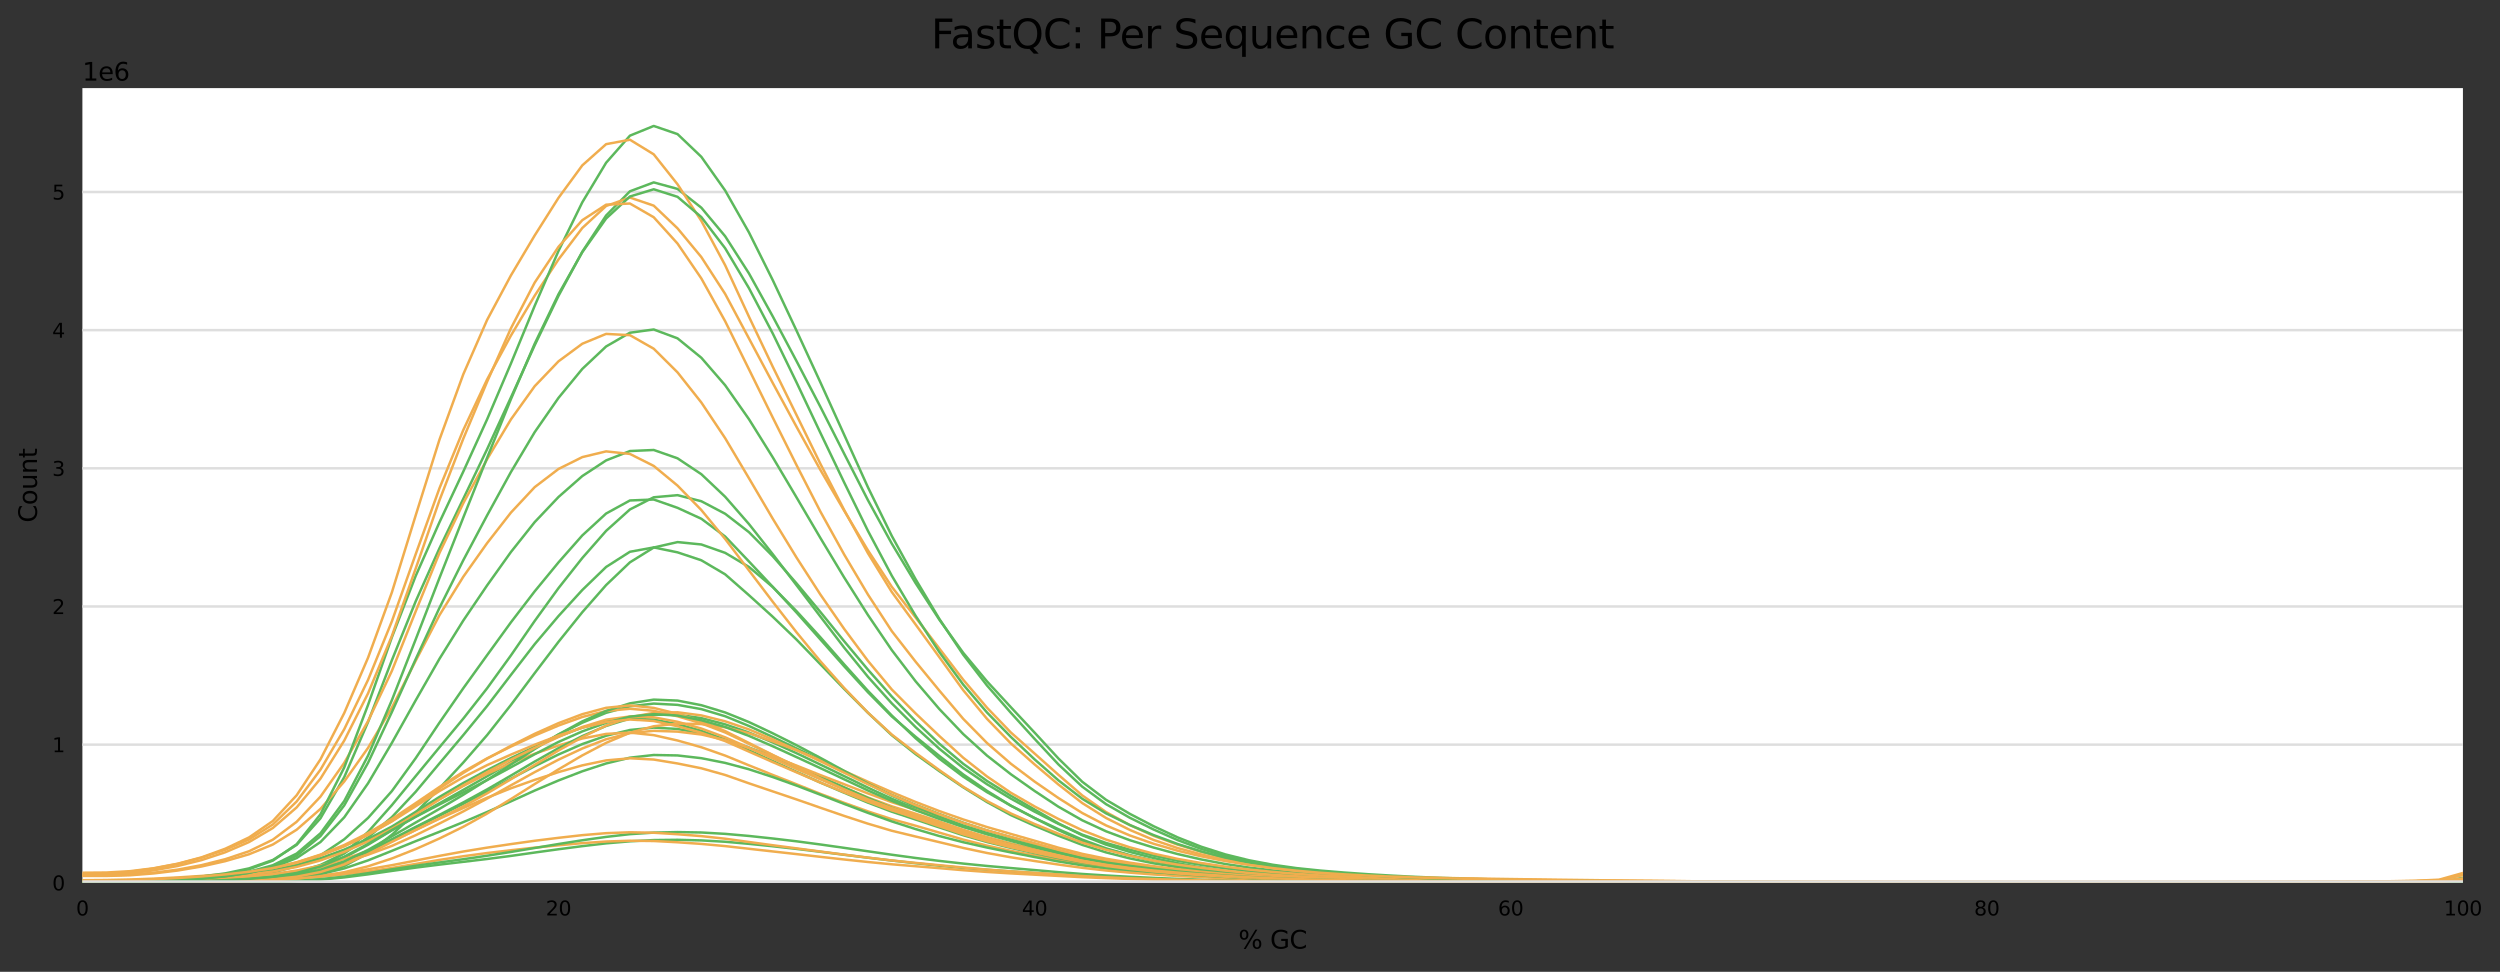 <?xml version="1.0" encoding="utf-8" standalone="no"?>
<!DOCTYPE svg PUBLIC "-//W3C//DTD SVG 1.1//EN"
  "http://www.w3.org/Graphics/SVG/1.1/DTD/svg11.dtd">
<svg xmlns:xlink="http://www.w3.org/1999/xlink" width="1000.298pt" height="388.845pt" viewBox="0 0 1000.298 388.845" xmlns="http://www.w3.org/2000/svg" version="1.1">
 <rect x="0" y="0" width="1000.298" height="388.845" fill="#333333" stroke="none"/>
 <defs>
  <style type="text/css">*{stroke-linejoin: round; stroke-linecap: butt}</style>
 </defs>
 <g id="figure_1">
  <g id="axes_1">
   <g id="patch_1">
    <path d="M 32.968 353.224 
L 985.463 353.224 
L 985.463 35.256 
L 32.968 35.256 
z
" style="fill: #ffffff"/>
   </g>
   <g id="matplotlib.axis_1">
    <g id="xtick_1">
     <g id="text_1">
      <!-- 0 -->
      <g transform="translate(30.423 366.303)scale(0.08 -0.08)">
       <defs>
        <path id="DejaVuSans-30" d="M 2034 4250 
Q 1547 4250 1301 3770 
Q 1056 3291 1056 2328 
Q 1056 1369 1301 889 
Q 1547 409 2034 409 
Q 2525 409 2770 889 
Q 3016 1369 3016 2328 
Q 3016 3291 2770 3770 
Q 2525 4250 2034 4250 
z
M 2034 4750 
Q 2819 4750 3233 4129 
Q 3647 3509 3647 2328 
Q 3647 1150 3233 529 
Q 2819 -91 2034 -91 
Q 1250 -91 836 529 
Q 422 1150 422 2328 
Q 422 3509 836 4129 
Q 1250 4750 2034 4750 
z
" transform="scale(0.016)"/>
       </defs>
       <use xlink:href="#DejaVuSans-30"/>
      </g>
     </g>
    </g>
    <g id="xtick_2">
     <g id="text_2">
      <!-- 20 -->
      <g transform="translate(218.377 366.303)scale(0.08 -0.08)">
       <defs>
        <path id="DejaVuSans-32" d="M 1228 531 
L 3431 531 
L 3431 0 
L 469 0 
L 469 531 
Q 828 903 1448 1529 
Q 2069 2156 2228 2338 
Q 2531 2678 2651 2914 
Q 2772 3150 2772 3378 
Q 2772 3750 2511 3984 
Q 2250 4219 1831 4219 
Q 1534 4219 1204 4116 
Q 875 4013 500 3803 
L 500 4441 
Q 881 4594 1212 4672 
Q 1544 4750 1819 4750 
Q 2544 4750 2975 4387 
Q 3406 4025 3406 3419 
Q 3406 3131 3298 2873 
Q 3191 2616 2906 2266 
Q 2828 2175 2409 1742 
Q 1991 1309 1228 531 
z
" transform="scale(0.016)"/>
       </defs>
       <use xlink:href="#DejaVuSans-32"/>
       <use xlink:href="#DejaVuSans-30" x="63.623"/>
      </g>
     </g>
    </g>
    <g id="xtick_3">
     <g id="text_3">
      <!-- 40 -->
      <g transform="translate(408.876 366.303)scale(0.08 -0.08)">
       <defs>
        <path id="DejaVuSans-34" d="M 2419 4116 
L 825 1625 
L 2419 1625 
L 2419 4116 
z
M 2253 4666 
L 3047 4666 
L 3047 1625 
L 3713 1625 
L 3713 1100 
L 3047 1100 
L 3047 0 
L 2419 0 
L 2419 1100 
L 313 1100 
L 313 1709 
L 2253 4666 
z
" transform="scale(0.016)"/>
       </defs>
       <use xlink:href="#DejaVuSans-34"/>
       <use xlink:href="#DejaVuSans-30" x="63.623"/>
      </g>
     </g>
    </g>
    <g id="xtick_4">
     <g id="text_4">
      <!-- 60 -->
      <g transform="translate(599.375 366.303)scale(0.08 -0.08)">
       <defs>
        <path id="DejaVuSans-36" d="M 2113 2584 
Q 1688 2584 1439 2293 
Q 1191 2003 1191 1497 
Q 1191 994 1439 701 
Q 1688 409 2113 409 
Q 2538 409 2786 701 
Q 3034 994 3034 1497 
Q 3034 2003 2786 2293 
Q 2538 2584 2113 2584 
z
M 3366 4563 
L 3366 3988 
Q 3128 4100 2886 4159 
Q 2644 4219 2406 4219 
Q 1781 4219 1451 3797 
Q 1122 3375 1075 2522 
Q 1259 2794 1537 2939 
Q 1816 3084 2150 3084 
Q 2853 3084 3261 2657 
Q 3669 2231 3669 1497 
Q 3669 778 3244 343 
Q 2819 -91 2113 -91 
Q 1303 -91 875 529 
Q 447 1150 447 2328 
Q 447 3434 972 4092 
Q 1497 4750 2381 4750 
Q 2619 4750 2861 4703 
Q 3103 4656 3366 4563 
z
" transform="scale(0.016)"/>
       </defs>
       <use xlink:href="#DejaVuSans-36"/>
       <use xlink:href="#DejaVuSans-30" x="63.623"/>
      </g>
     </g>
    </g>
    <g id="xtick_5">
     <g id="text_5">
      <!-- 80 -->
      <g transform="translate(789.874 366.303)scale(0.08 -0.08)">
       <defs>
        <path id="DejaVuSans-38" d="M 2034 2216 
Q 1584 2216 1326 1975 
Q 1069 1734 1069 1313 
Q 1069 891 1326 650 
Q 1584 409 2034 409 
Q 2484 409 2743 651 
Q 3003 894 3003 1313 
Q 3003 1734 2745 1975 
Q 2488 2216 2034 2216 
z
M 1403 2484 
Q 997 2584 770 2862 
Q 544 3141 544 3541 
Q 544 4100 942 4425 
Q 1341 4750 2034 4750 
Q 2731 4750 3128 4425 
Q 3525 4100 3525 3541 
Q 3525 3141 3298 2862 
Q 3072 2584 2669 2484 
Q 3125 2378 3379 2068 
Q 3634 1759 3634 1313 
Q 3634 634 3220 271 
Q 2806 -91 2034 -91 
Q 1263 -91 848 271 
Q 434 634 434 1313 
Q 434 1759 690 2068 
Q 947 2378 1403 2484 
z
M 1172 3481 
Q 1172 3119 1398 2916 
Q 1625 2713 2034 2713 
Q 2441 2713 2670 2916 
Q 2900 3119 2900 3481 
Q 2900 3844 2670 4047 
Q 2441 4250 2034 4250 
Q 1625 4250 1398 4047 
Q 1172 3844 1172 3481 
z
" transform="scale(0.016)"/>
       </defs>
       <use xlink:href="#DejaVuSans-38"/>
       <use xlink:href="#DejaVuSans-30" x="63.623"/>
      </g>
     </g>
    </g>
    <g id="xtick_6">
     <g id="text_6">
      <!-- 100 -->
      <g transform="translate(977.828 366.303)scale(0.08 -0.08)">
       <defs>
        <path id="DejaVuSans-31" d="M 794 531 
L 1825 531 
L 1825 4091 
L 703 3866 
L 703 4441 
L 1819 4666 
L 2450 4666 
L 2450 531 
L 3481 531 
L 3481 0 
L 794 0 
L 794 531 
z
" transform="scale(0.016)"/>
       </defs>
       <use xlink:href="#DejaVuSans-31"/>
       <use xlink:href="#DejaVuSans-30" x="63.623"/>
       <use xlink:href="#DejaVuSans-30" x="127.246"/>
      </g>
     </g>
    </g>
    <g id="text_7">
     <!-- % GC -->
     <g transform="translate(495.51 379.565)scale(0.1 -0.1)">
      <defs>
       <path id="DejaVuSans-25" d="M 4653 2053 
Q 4381 2053 4226 1822 
Q 4072 1591 4072 1178 
Q 4072 772 4226 539 
Q 4381 306 4653 306 
Q 4919 306 5073 539 
Q 5228 772 5228 1178 
Q 5228 1588 5073 1820 
Q 4919 2053 4653 2053 
z
M 4653 2450 
Q 5147 2450 5437 2106 
Q 5728 1763 5728 1178 
Q 5728 594 5436 251 
Q 5144 -91 4653 -91 
Q 4153 -91 3862 251 
Q 3572 594 3572 1178 
Q 3572 1766 3864 2108 
Q 4156 2450 4653 2450 
z
M 1428 4353 
Q 1159 4353 1004 4120 
Q 850 3888 850 3481 
Q 850 3069 1003 2837 
Q 1156 2606 1428 2606 
Q 1700 2606 1854 2837 
Q 2009 3069 2009 3481 
Q 2009 3884 1853 4118 
Q 1697 4353 1428 4353 
z
M 4250 4750 
L 4750 4750 
L 1831 -91 
L 1331 -91 
L 4250 4750 
z
M 1428 4750 
Q 1922 4750 2215 4408 
Q 2509 4066 2509 3481 
Q 2509 2891 2217 2550 
Q 1925 2209 1428 2209 
Q 931 2209 642 2551 
Q 353 2894 353 3481 
Q 353 4063 643 4406 
Q 934 4750 1428 4750 
z
" transform="scale(0.016)"/>
       <path id="DejaVuSans-20" transform="scale(0.016)"/>
       <path id="DejaVuSans-47" d="M 3809 666 
L 3809 1919 
L 2778 1919 
L 2778 2438 
L 4434 2438 
L 4434 434 
Q 4069 175 3628 42 
Q 3188 -91 2688 -91 
Q 1594 -91 976 548 
Q 359 1188 359 2328 
Q 359 3472 976 4111 
Q 1594 4750 2688 4750 
Q 3144 4750 3555 4637 
Q 3966 4525 4313 4306 
L 4313 3634 
Q 3963 3931 3569 4081 
Q 3175 4231 2741 4231 
Q 1884 4231 1454 3753 
Q 1025 3275 1025 2328 
Q 1025 1384 1454 906 
Q 1884 428 2741 428 
Q 3075 428 3337 486 
Q 3600 544 3809 666 
z
" transform="scale(0.016)"/>
       <path id="DejaVuSans-43" d="M 4122 4306 
L 4122 3641 
Q 3803 3938 3442 4084 
Q 3081 4231 2675 4231 
Q 1875 4231 1450 3742 
Q 1025 3253 1025 2328 
Q 1025 1406 1450 917 
Q 1875 428 2675 428 
Q 3081 428 3442 575 
Q 3803 722 4122 1019 
L 4122 359 
Q 3791 134 3420 21 
Q 3050 -91 2638 -91 
Q 1578 -91 968 557 
Q 359 1206 359 2328 
Q 359 3453 968 4101 
Q 1578 4750 2638 4750 
Q 3056 4750 3426 4639 
Q 3797 4528 4122 4306 
z
" transform="scale(0.016)"/>
      </defs>
      <use xlink:href="#DejaVuSans-25"/>
      <use xlink:href="#DejaVuSans-20" x="95.02"/>
      <use xlink:href="#DejaVuSans-47" x="126.807"/>
      <use xlink:href="#DejaVuSans-43" x="204.297"/>
     </g>
    </g>
   </g>
   <g id="matplotlib.axis_2">
    <g id="ytick_1">
     <g id="line2d_1">
      <path d="M 32.968 353.224 
L 985.463 353.224 
" clip-path="url(#p0838dc1cb5)" style="fill: none; stroke: #dedede; stroke-linecap: square"/>
     </g>
     <g id="text_8">
      <!-- 0 -->
      <g transform="translate(20.878 356.263)scale(0.08 -0.08)">
       <use xlink:href="#DejaVuSans-30"/>
      </g>
     </g>
    </g>
    <g id="ytick_2">
     <g id="line2d_2">
      <path d="M 32.968 297.942 
L 985.463 297.942 
" clip-path="url(#p0838dc1cb5)" style="fill: none; stroke: #dedede; stroke-linecap: square"/>
     </g>
     <g id="text_9">
      <!-- 1 -->
      <g transform="translate(20.878 300.982)scale(0.08 -0.08)">
       <use xlink:href="#DejaVuSans-31"/>
      </g>
     </g>
    </g>
    <g id="ytick_3">
     <g id="line2d_3">
      <path d="M 32.968 242.661 
L 985.463 242.661 
" clip-path="url(#p0838dc1cb5)" style="fill: none; stroke: #dedede; stroke-linecap: square"/>
     </g>
     <g id="text_10">
      <!-- 2 -->
      <g transform="translate(20.878 245.7)scale(0.08 -0.08)">
       <use xlink:href="#DejaVuSans-32"/>
      </g>
     </g>
    </g>
    <g id="ytick_4">
     <g id="line2d_4">
      <path d="M 32.968 187.379 
L 985.463 187.379 
" clip-path="url(#p0838dc1cb5)" style="fill: none; stroke: #dedede; stroke-linecap: square"/>
     </g>
     <g id="text_11">
      <!-- 3 -->
      <g transform="translate(20.878 190.419)scale(0.08 -0.08)">
       <defs>
        <path id="DejaVuSans-33" d="M 2597 2516 
Q 3050 2419 3304 2112 
Q 3559 1806 3559 1356 
Q 3559 666 3084 287 
Q 2609 -91 1734 -91 
Q 1441 -91 1130 -33 
Q 819 25 488 141 
L 488 750 
Q 750 597 1062 519 
Q 1375 441 1716 441 
Q 2309 441 2620 675 
Q 2931 909 2931 1356 
Q 2931 1769 2642 2001 
Q 2353 2234 1838 2234 
L 1294 2234 
L 1294 2753 
L 1863 2753 
Q 2328 2753 2575 2939 
Q 2822 3125 2822 3475 
Q 2822 3834 2567 4026 
Q 2313 4219 1838 4219 
Q 1578 4219 1281 4162 
Q 984 4106 628 3988 
L 628 4550 
Q 988 4650 1302 4700 
Q 1616 4750 1894 4750 
Q 2613 4750 3031 4423 
Q 3450 4097 3450 3541 
Q 3450 3153 3228 2886 
Q 3006 2619 2597 2516 
z
" transform="scale(0.016)"/>
       </defs>
       <use xlink:href="#DejaVuSans-33"/>
      </g>
     </g>
    </g>
    <g id="ytick_5">
     <g id="line2d_5">
      <path d="M 32.968 132.098 
L 985.463 132.098 
" clip-path="url(#p0838dc1cb5)" style="fill: none; stroke: #dedede; stroke-linecap: square"/>
     </g>
     <g id="text_12">
      <!-- 4 -->
      <g transform="translate(20.878 135.137)scale(0.08 -0.08)">
       <use xlink:href="#DejaVuSans-34"/>
      </g>
     </g>
    </g>
    <g id="ytick_6">
     <g id="line2d_6">
      <path d="M 32.968 76.816 
L 985.463 76.816 
" clip-path="url(#p0838dc1cb5)" style="fill: none; stroke: #dedede; stroke-linecap: square"/>
     </g>
     <g id="text_13">
      <!-- 5 -->
      <g transform="translate(20.878 79.855)scale(0.08 -0.08)">
       <defs>
        <path id="DejaVuSans-35" d="M 691 4666 
L 3169 4666 
L 3169 4134 
L 1269 4134 
L 1269 2991 
Q 1406 3038 1543 3061 
Q 1681 3084 1819 3084 
Q 2600 3084 3056 2656 
Q 3513 2228 3513 1497 
Q 3513 744 3044 326 
Q 2575 -91 1722 -91 
Q 1428 -91 1123 -41 
Q 819 9 494 109 
L 494 744 
Q 775 591 1075 516 
Q 1375 441 1709 441 
Q 2250 441 2565 725 
Q 2881 1009 2881 1497 
Q 2881 1984 2565 2268 
Q 2250 2553 1709 2553 
Q 1456 2553 1204 2497 
Q 953 2441 691 2322 
L 691 4666 
z
" transform="scale(0.016)"/>
       </defs>
       <use xlink:href="#DejaVuSans-35"/>
      </g>
     </g>
    </g>
    <g id="text_14">
     <!-- Count -->
     <g transform="translate(14.798 209.088)rotate(-90)scale(0.1 -0.1)">
      <defs>
       <path id="DejaVuSans-6f" d="M 1959 3097 
Q 1497 3097 1228 2736 
Q 959 2375 959 1747 
Q 959 1119 1226 758 
Q 1494 397 1959 397 
Q 2419 397 2687 759 
Q 2956 1122 2956 1747 
Q 2956 2369 2687 2733 
Q 2419 3097 1959 3097 
z
M 1959 3584 
Q 2709 3584 3137 3096 
Q 3566 2609 3566 1747 
Q 3566 888 3137 398 
Q 2709 -91 1959 -91 
Q 1206 -91 779 398 
Q 353 888 353 1747 
Q 353 2609 779 3096 
Q 1206 3584 1959 3584 
z
" transform="scale(0.016)"/>
       <path id="DejaVuSans-75" d="M 544 1381 
L 544 3500 
L 1119 3500 
L 1119 1403 
Q 1119 906 1312 657 
Q 1506 409 1894 409 
Q 2359 409 2629 706 
Q 2900 1003 2900 1516 
L 2900 3500 
L 3475 3500 
L 3475 0 
L 2900 0 
L 2900 538 
Q 2691 219 2414 64 
Q 2138 -91 1772 -91 
Q 1169 -91 856 284 
Q 544 659 544 1381 
z
M 1991 3584 
L 1991 3584 
z
" transform="scale(0.016)"/>
       <path id="DejaVuSans-6e" d="M 3513 2113 
L 3513 0 
L 2938 0 
L 2938 2094 
Q 2938 2591 2744 2837 
Q 2550 3084 2163 3084 
Q 1697 3084 1428 2787 
Q 1159 2491 1159 1978 
L 1159 0 
L 581 0 
L 581 3500 
L 1159 3500 
L 1159 2956 
Q 1366 3272 1645 3428 
Q 1925 3584 2291 3584 
Q 2894 3584 3203 3211 
Q 3513 2838 3513 2113 
z
" transform="scale(0.016)"/>
       <path id="DejaVuSans-74" d="M 1172 4494 
L 1172 3500 
L 2356 3500 
L 2356 3053 
L 1172 3053 
L 1172 1153 
Q 1172 725 1289 603 
Q 1406 481 1766 481 
L 2356 481 
L 2356 0 
L 1766 0 
Q 1100 0 847 248 
Q 594 497 594 1153 
L 594 3053 
L 172 3053 
L 172 3500 
L 594 3500 
L 594 4494 
L 1172 4494 
z
" transform="scale(0.016)"/>
      </defs>
      <use xlink:href="#DejaVuSans-43"/>
      <use xlink:href="#DejaVuSans-6f" x="69.824"/>
      <use xlink:href="#DejaVuSans-75" x="131.006"/>
      <use xlink:href="#DejaVuSans-6e" x="194.385"/>
      <use xlink:href="#DejaVuSans-74" x="257.764"/>
     </g>
    </g>
    <g id="text_15">
     <!-- 1e6 -->
     <g transform="translate(32.968 32.256)scale(0.1 -0.1)">
      <defs>
       <path id="DejaVuSans-65" d="M 3597 1894 
L 3597 1613 
L 953 1613 
Q 991 1019 1311 708 
Q 1631 397 2203 397 
Q 2534 397 2845 478 
Q 3156 559 3463 722 
L 3463 178 
Q 3153 47 2828 -22 
Q 2503 -91 2169 -91 
Q 1331 -91 842 396 
Q 353 884 353 1716 
Q 353 2575 817 3079 
Q 1281 3584 2069 3584 
Q 2775 3584 3186 3129 
Q 3597 2675 3597 1894 
z
M 3022 2063 
Q 3016 2534 2758 2815 
Q 2500 3097 2075 3097 
Q 1594 3097 1305 2825 
Q 1016 2553 972 2059 
L 3022 2063 
z
" transform="scale(0.016)"/>
      </defs>
      <use xlink:href="#DejaVuSans-31"/>
      <use xlink:href="#DejaVuSans-65" x="63.623"/>
      <use xlink:href="#DejaVuSans-36" x="125.146"/>
     </g>
    </g>
   </g>
   <g id="line2d_7">
    <path d="M 32.968 353.159 
L 42.493 353.153 
L 52.018 353.131 
L 61.543 353.087 
L 71.068 353.023 
L 80.593 352.935 
L 90.118 352.777 
L 99.643 352.531 
L 109.168 352.146 
L 118.693 351.359 
L 128.218 349.686 
L 137.743 346.55 
L 147.268 341.348 
L 156.792 334.008 
L 166.317 325.144 
L 175.842 315.386 
L 185.367 305.109 
L 194.892 294.137 
L 204.417 282.064 
L 213.942 269.323 
L 223.467 256.801 
L 232.992 244.955 
L 242.517 234.095 
L 252.042 225.002 
L 261.567 219.079 
L 271.092 216.903 
L 280.617 217.851 
L 290.142 221.203 
L 299.667 226.852 
L 309.192 234.892 
L 318.717 244.557 
L 328.242 254.976 
L 337.767 265.836 
L 347.291 276.44 
L 356.816 286.283 
L 366.341 295.378 
L 375.866 303.567 
L 385.391 310.748 
L 394.916 316.958 
L 404.441 322.35 
L 413.966 327.342 
L 423.491 332.159 
L 433.016 336.386 
L 442.541 339.704 
L 452.066 342.327 
L 461.591 344.483 
L 471.116 346.293 
L 480.641 347.801 
L 490.166 348.991 
L 499.691 349.928 
L 509.216 350.622 
L 518.741 351.117 
L 528.266 351.456 
L 537.79 351.684 
L 547.315 351.856 
L 556.84 352.009 
L 566.365 352.138 
L 575.89 352.26 
L 585.415 352.376 
L 594.94 352.475 
L 604.465 352.574 
L 613.99 352.673 
L 623.515 352.763 
L 633.04 352.841 
L 642.565 352.906 
L 652.09 352.963 
L 661.615 353.005 
L 671.14 353.037 
L 680.665 353.063 
L 690.19 353.084 
L 699.715 353.099 
L 709.24 353.113 
L 718.765 353.124 
L 728.289 353.132 
L 737.814 353.14 
L 747.339 353.147 
L 756.864 353.153 
L 766.389 353.16 
L 775.914 353.166 
L 785.439 353.173 
L 794.964 353.179 
L 804.489 353.183 
L 814.014 353.189 
L 823.539 353.195 
L 833.064 353.199 
L 842.589 353.203 
L 852.114 353.208 
L 861.639 353.212 
L 871.164 353.215 
L 880.689 353.216 
L 890.214 353.218 
L 899.739 353.219 
L 909.264 353.219 
L 918.788 353.219 
L 928.313 353.219 
L 937.838 353.215 
L 947.363 353.216 
L 956.888 353.221 
L 966.413 353.223 
L 975.938 353.223 
L 985.463 353.223 
" clip-path="url(#p0838dc1cb5)" style="fill: none; stroke: #5cb85c; stroke-linecap: square"/>
   </g>
   <g id="line2d_8">
    <path d="M 32.968 352.627 
L 42.493 352.705 
L 52.018 352.69 
L 61.543 352.525 
L 71.068 352.371 
L 80.593 352.184 
L 90.118 351.902 
L 99.643 351.488 
L 109.168 350.698 
L 118.693 349.041 
L 128.218 346.085 
L 137.743 341.438 
L 147.268 335.064 
L 156.792 326.95 
L 166.317 316.811 
L 175.842 305.432 
L 185.367 294.126 
L 194.892 282.502 
L 204.417 270.061 
L 213.942 257.74 
L 223.467 246.489 
L 232.992 236.071 
L 242.517 226.852 
L 252.042 220.775 
L 261.567 219.04 
L 271.092 221.003 
L 280.617 224.183 
L 290.142 229.798 
L 299.667 238.15 
L 309.192 246.779 
L 318.717 255.923 
L 328.242 265.767 
L 337.767 275.648 
L 347.291 285.207 
L 356.816 294.166 
L 366.341 301.738 
L 375.866 308.561 
L 385.391 315.006 
L 394.916 320.923 
L 404.441 326.123 
L 413.966 330.407 
L 423.491 334.394 
L 433.016 338.056 
L 442.541 341.058 
L 452.066 343.474 
L 461.591 345.44 
L 471.116 346.984 
L 480.641 348.217 
L 490.166 349.286 
L 499.691 350.191 
L 509.216 350.883 
L 518.741 351.332 
L 528.266 351.64 
L 537.79 351.857 
L 547.315 352.029 
L 556.84 352.175 
L 566.365 352.287 
L 575.89 352.39 
L 585.415 352.472 
L 594.94 352.528 
L 604.465 352.588 
L 613.99 352.647 
L 623.515 352.714 
L 633.04 352.811 
L 642.565 352.918 
L 652.09 352.999 
L 661.615 353.048 
L 671.14 353.08 
L 680.665 353.103 
L 690.19 353.12 
L 699.715 353.136 
L 709.24 353.15 
L 718.765 353.158 
L 728.289 353.166 
L 737.814 353.176 
L 747.339 353.183 
L 756.864 353.187 
L 766.389 353.192 
L 775.914 353.195 
L 785.439 353.197 
L 794.964 353.201 
L 804.489 353.202 
L 814.014 353.204 
L 823.539 353.205 
L 833.064 353.206 
L 842.589 353.207 
L 852.114 353.207 
L 861.639 353.206 
L 871.164 353.207 
L 880.689 353.208 
L 890.214 353.209 
L 899.739 353.209 
L 909.264 353.208 
L 918.788 353.207 
L 928.313 353.206 
L 937.838 353.202 
L 947.363 353.199 
L 956.888 353.194 
L 966.413 353.182 
L 975.938 353.154 
L 985.463 352.151 
" clip-path="url(#p0838dc1cb5)" style="fill: none; stroke: #5cb85c; stroke-linecap: square"/>
   </g>
   <g id="line2d_9">
    <path d="M 32.968 353.081 
L 42.493 353.074 
L 52.018 353.039 
L 61.543 352.966 
L 71.068 352.859 
L 80.593 352.702 
L 90.118 352.427 
L 99.643 352.005 
L 109.168 351.291 
L 118.693 349.844 
L 128.218 346.849 
L 137.743 341.347 
L 147.268 332.858 
L 156.792 322.154 
L 166.317 310.542 
L 175.842 299.001 
L 185.367 287.534 
L 194.892 275.401 
L 204.417 262.258 
L 213.942 248.456 
L 223.467 235.313 
L 232.992 223.268 
L 242.517 212.408 
L 252.042 203.842 
L 261.567 198.971 
L 271.092 198.124 
L 280.617 200.553 
L 290.142 205.56 
L 299.667 212.927 
L 309.192 222.554 
L 318.717 233.43 
L 328.242 244.858 
L 337.767 256.569 
L 347.291 267.971 
L 356.816 278.702 
L 366.341 288.559 
L 375.866 297.593 
L 385.391 305.603 
L 394.916 312.475 
L 404.441 318.381 
L 413.966 323.92 
L 423.491 329.428 
L 433.016 334.213 
L 442.541 337.956 
L 452.066 340.87 
L 461.591 343.309 
L 471.116 345.383 
L 480.641 347.1 
L 490.166 348.487 
L 499.691 349.561 
L 509.216 350.368 
L 518.741 350.927 
L 528.266 351.292 
L 537.79 351.576 
L 547.315 351.835 
L 556.84 352.044 
L 566.365 352.216 
L 575.89 352.364 
L 585.415 352.476 
L 594.94 352.56 
L 604.465 352.638 
L 613.99 352.709 
L 623.515 352.772 
L 633.04 352.839 
L 642.565 352.899 
L 652.09 352.948 
L 661.615 352.993 
L 671.14 353.026 
L 680.665 353.05 
L 690.19 353.071 
L 699.715 353.089 
L 709.24 353.101 
L 718.765 353.11 
L 728.289 353.12 
L 737.814 353.128 
L 747.339 353.135 
L 756.864 353.143 
L 766.389 353.15 
L 775.914 353.156 
L 785.439 353.165 
L 794.964 353.172 
L 804.489 353.177 
L 814.014 353.183 
L 823.539 353.189 
L 833.064 353.195 
L 842.589 353.201 
L 852.114 353.205 
L 861.639 353.209 
L 871.164 353.212 
L 880.689 353.215 
L 890.214 353.216 
L 899.739 353.217 
L 909.264 353.218 
L 918.788 353.219 
L 928.313 353.218 
L 937.838 353.212 
L 947.363 353.213 
L 956.888 353.221 
L 966.413 353.222 
L 975.938 353.223 
L 985.463 353.223 
" clip-path="url(#p0838dc1cb5)" style="fill: none; stroke: #5cb85c; stroke-linecap: square"/>
   </g>
   <g id="line2d_10">
    <path d="M 32.968 352.345 
L 42.493 352.44 
L 52.018 352.437 
L 61.543 352.245 
L 71.068 352.015 
L 80.593 351.72 
L 90.118 351.242 
L 99.643 350.479 
L 109.168 349.117 
L 118.693 346.534 
L 128.218 342.241 
L 137.743 335.819 
L 147.268 327.26 
L 156.792 316.531 
L 166.317 303.373 
L 175.842 289.139 
L 185.367 275.384 
L 194.892 262.152 
L 204.417 249.022 
L 213.942 236.605 
L 223.467 225.023 
L 232.992 214.23 
L 242.517 205.47 
L 252.042 200.246 
L 261.567 199.862 
L 271.092 203.196 
L 280.617 207.564 
L 290.142 214.662 
L 299.667 224.647 
L 309.192 234.815 
L 318.717 245.111 
L 328.242 255.838 
L 337.767 266.59 
L 347.291 276.997 
L 356.816 286.652 
L 366.341 294.777 
L 375.866 302.482 
L 385.391 309.853 
L 394.916 316.427 
L 404.441 322.349 
L 413.966 327.303 
L 423.491 331.771 
L 433.016 335.957 
L 442.541 339.436 
L 452.066 342.162 
L 461.591 344.367 
L 471.116 346.121 
L 480.641 347.535 
L 490.166 348.772 
L 499.691 349.842 
L 509.216 350.638 
L 518.741 351.157 
L 528.266 351.529 
L 537.79 351.804 
L 547.315 352.021 
L 556.84 352.201 
L 566.365 352.356 
L 575.89 352.481 
L 585.415 352.591 
L 594.94 352.687 
L 604.465 352.768 
L 613.99 352.834 
L 623.515 352.891 
L 633.04 352.947 
L 642.565 353.007 
L 652.09 353.055 
L 661.615 353.083 
L 671.14 353.102 
L 680.665 353.12 
L 690.19 353.137 
L 699.715 353.148 
L 709.24 353.158 
L 718.765 353.168 
L 728.289 353.176 
L 737.814 353.181 
L 747.339 353.185 
L 756.864 353.19 
L 766.389 353.193 
L 775.914 353.193 
L 785.439 353.194 
L 794.964 353.198 
L 804.489 353.2 
L 814.014 353.201 
L 823.539 353.202 
L 833.064 353.202 
L 842.589 353.203 
L 852.114 353.205 
L 861.639 353.204 
L 871.164 353.203 
L 880.689 353.204 
L 890.214 353.204 
L 899.739 353.202 
L 909.264 353.202 
L 918.788 353.201 
L 928.313 353.198 
L 937.838 353.194 
L 947.363 353.189 
L 956.888 353.183 
L 966.413 353.173 
L 975.938 353.141 
L 985.463 351.193 
" clip-path="url(#p0838dc1cb5)" style="fill: none; stroke: #5cb85c; stroke-linecap: square"/>
   </g>
   <g id="line2d_11">
    <path d="M 32.968 353.118 
L 42.493 353.097 
L 52.018 353.044 
L 61.543 352.96 
L 71.068 352.836 
L 80.593 352.637 
L 90.118 352.318 
L 99.643 351.806 
L 109.168 350.975 
L 118.693 349.511 
L 128.218 346.984 
L 137.743 343.148 
L 147.268 337.994 
L 156.792 332.225 
L 166.317 326.687 
L 175.842 321.404 
L 185.367 316.049 
L 194.892 310.596 
L 204.417 304.999 
L 213.942 299.24 
L 223.467 293.919 
L 232.992 289.163 
L 242.517 285.216 
L 252.042 282.604 
L 261.567 281.513 
L 271.092 282.028 
L 280.617 283.73 
L 290.142 286.579 
L 299.667 290.48 
L 309.192 294.893 
L 318.717 299.477 
L 328.242 304.098 
L 337.767 308.798 
L 347.291 313.563 
L 356.816 318.047 
L 366.341 322.03 
L 375.866 325.727 
L 385.391 329.184 
L 394.916 332.275 
L 404.441 334.972 
L 413.966 337.57 
L 423.491 340.224 
L 433.016 342.64 
L 442.541 344.519 
L 452.066 345.952 
L 461.591 347.24 
L 471.116 348.361 
L 480.641 349.314 
L 490.166 350.115 
L 499.691 350.738 
L 509.216 351.23 
L 518.741 351.597 
L 528.266 351.886 
L 537.79 352.112 
L 547.315 352.296 
L 556.84 352.472 
L 566.365 352.62 
L 575.89 352.729 
L 585.415 352.811 
L 594.94 352.875 
L 604.465 352.919 
L 613.99 352.962 
L 623.515 353.004 
L 633.04 353.033 
L 642.565 353.056 
L 652.09 353.077 
L 661.615 353.096 
L 671.14 353.114 
L 680.665 353.129 
L 690.19 353.141 
L 699.715 353.149 
L 709.24 353.156 
L 718.765 353.163 
L 728.289 353.168 
L 737.814 353.176 
L 747.339 353.181 
L 756.864 353.186 
L 766.389 353.19 
L 775.914 353.196 
L 785.439 353.201 
L 794.964 353.204 
L 804.489 353.207 
L 814.014 353.209 
L 823.539 353.211 
L 833.064 353.214 
L 842.589 353.215 
L 852.114 353.217 
L 861.639 353.219 
L 871.164 353.219 
L 880.689 353.22 
L 890.214 353.221 
L 899.739 353.221 
L 909.264 353.221 
L 918.788 353.221 
L 928.313 353.221 
L 937.838 353.222 
L 947.363 353.222 
L 956.888 353.222 
L 966.413 353.222 
L 975.938 353.222 
L 985.463 353.222 
" clip-path="url(#p0838dc1cb5)" style="fill: none; stroke: #5cb85c; stroke-linecap: square"/>
   </g>
   <g id="line2d_12">
    <path d="M 32.968 352.551 
L 42.493 352.479 
L 52.018 352.261 
L 61.543 351.91 
L 71.068 351.433 
L 80.593 350.793 
L 90.118 349.947 
L 99.643 348.864 
L 109.168 347.334 
L 118.693 345.028 
L 128.218 341.948 
L 137.743 338.1 
L 147.268 333.323 
L 156.792 327.695 
L 166.317 321.344 
L 175.842 314.878 
L 185.367 308.807 
L 194.892 303.429 
L 204.417 298.73 
L 213.942 294.309 
L 223.467 290.307 
L 232.992 286.876 
L 242.517 284.476 
L 252.042 283.597 
L 261.567 284.392 
L 271.092 286.602 
L 280.617 289.426 
L 290.142 293.071 
L 299.667 297.619 
L 309.192 302.161 
L 318.717 306.61 
L 328.242 310.923 
L 337.767 315.099 
L 347.291 319.109 
L 356.816 322.612 
L 366.341 325.591 
L 375.866 328.709 
L 385.391 331.988 
L 394.916 334.912 
L 404.441 337.503 
L 413.966 339.693 
L 423.491 341.822 
L 433.016 343.92 
L 442.541 345.622 
L 452.066 346.945 
L 461.591 348.047 
L 471.116 348.938 
L 480.641 349.677 
L 490.166 350.326 
L 499.691 350.881 
L 509.216 351.32 
L 518.741 351.66 
L 528.266 351.922 
L 537.79 352.127 
L 547.315 352.295 
L 556.84 352.423 
L 566.365 352.536 
L 575.89 352.631 
L 585.415 352.701 
L 594.94 352.754 
L 604.465 352.804 
L 613.99 352.853 
L 623.515 352.895 
L 633.04 352.926 
L 642.565 352.96 
L 652.09 352.99 
L 661.615 353.009 
L 671.14 353.029 
L 680.665 353.05 
L 690.19 353.068 
L 699.715 353.086 
L 709.24 353.097 
L 718.765 353.103 
L 728.289 353.11 
L 737.814 353.113 
L 747.339 353.115 
L 756.864 353.115 
L 766.389 353.12 
L 775.914 353.128 
L 785.439 353.13 
L 794.964 353.133 
L 804.489 353.133 
L 814.014 353.134 
L 823.539 353.136 
L 833.064 353.135 
L 842.589 353.133 
L 852.114 353.135 
L 861.639 353.133 
L 871.164 353.129 
L 880.689 353.129 
L 890.214 353.127 
L 899.739 353.123 
L 909.264 353.117 
L 918.788 353.111 
L 928.313 353.101 
L 937.838 353.086 
L 947.363 353.073 
L 956.888 353.048 
L 966.413 352.998 
L 975.938 352.869 
L 985.463 352.07 
" clip-path="url(#p0838dc1cb5)" style="fill: none; stroke: #f0ad4e; stroke-linecap: square"/>
   </g>
   <g id="line2d_13">
    <path d="M 32.968 353.193 
L 42.493 353.191 
L 52.018 353.184 
L 61.543 353.172 
L 71.068 353.155 
L 80.593 353.124 
L 90.118 353.069 
L 99.643 352.979 
L 109.168 352.82 
L 118.693 352.523 
L 128.218 351.962 
L 137.743 351.064 
L 147.268 349.848 
L 156.792 348.472 
L 166.317 347.154 
L 175.842 345.958 
L 185.367 344.832 
L 194.892 343.7 
L 204.417 342.467 
L 213.942 341.117 
L 223.467 339.799 
L 232.992 338.56 
L 242.517 337.446 
L 252.042 336.628 
L 261.567 336.131 
L 271.092 336.021 
L 280.617 336.265 
L 290.142 336.804 
L 299.667 337.637 
L 309.192 338.606 
L 318.717 339.663 
L 328.242 340.808 
L 337.767 342.013 
L 347.291 343.189 
L 356.816 344.324 
L 366.341 345.392 
L 375.866 346.386 
L 385.391 347.28 
L 394.916 348.021 
L 404.441 348.673 
L 413.966 349.297 
L 423.491 349.948 
L 433.016 350.54 
L 442.541 350.997 
L 452.066 351.366 
L 461.591 351.7 
L 471.116 352 
L 480.641 352.247 
L 490.166 352.445 
L 499.691 352.592 
L 509.216 352.699 
L 518.741 352.785 
L 528.266 352.862 
L 537.79 352.924 
L 547.315 352.974 
L 556.84 353.016 
L 566.365 353.049 
L 575.89 353.077 
L 585.415 353.099 
L 594.94 353.116 
L 604.465 353.132 
L 613.99 353.144 
L 623.515 353.153 
L 633.04 353.162 
L 642.565 353.17 
L 652.09 353.178 
L 661.615 353.183 
L 671.14 353.187 
L 680.665 353.193 
L 690.19 353.198 
L 699.715 353.2 
L 709.24 353.203 
L 718.765 353.204 
L 728.289 353.207 
L 737.814 353.209 
L 747.339 353.211 
L 756.864 353.212 
L 766.389 353.214 
L 775.914 353.216 
L 785.439 353.217 
L 794.964 353.217 
L 804.489 353.218 
L 814.014 353.219 
L 823.539 353.22 
L 833.064 353.221 
L 842.589 353.222 
L 852.114 353.222 
L 861.639 353.222 
L 871.164 353.222 
L 880.689 353.222 
L 890.214 353.223 
L 899.739 353.223 
L 909.264 353.223 
L 918.788 353.223 
L 928.313 353.223 
L 937.838 353.223 
L 947.363 353.223 
L 956.888 353.223 
L 966.413 353.223 
L 975.938 353.223 
L 985.463 353.223 
" clip-path="url(#p0838dc1cb5)" style="fill: none; stroke: #5cb85c; stroke-linecap: square"/>
   </g>
   <g id="line2d_14">
    <path d="M 32.968 353.042 
L 42.493 353.04 
L 52.018 353.015 
L 61.543 352.964 
L 71.068 352.894 
L 80.593 352.788 
L 90.118 352.632 
L 99.643 352.413 
L 109.168 352.09 
L 118.693 351.562 
L 128.218 350.824 
L 137.743 349.863 
L 147.268 348.676 
L 156.792 347.293 
L 166.317 345.679 
L 175.842 344.062 
L 185.367 342.597 
L 194.892 341.314 
L 204.417 340.194 
L 213.942 339.154 
L 223.467 338.222 
L 232.992 337.359 
L 242.517 336.707 
L 252.042 336.394 
L 261.567 336.507 
L 271.092 337.01 
L 280.617 337.663 
L 290.142 338.537 
L 299.667 339.612 
L 309.192 340.678 
L 318.717 341.742 
L 328.242 342.833 
L 337.767 343.895 
L 347.291 344.902 
L 356.816 345.818 
L 366.341 346.59 
L 375.866 347.367 
L 385.391 348.187 
L 394.916 348.889 
L 404.441 349.468 
L 413.966 349.974 
L 423.491 350.478 
L 433.016 350.974 
L 442.541 351.365 
L 452.066 351.68 
L 461.591 351.968 
L 471.116 352.199 
L 480.641 352.365 
L 490.166 352.521 
L 499.691 352.661 
L 509.216 352.755 
L 518.741 352.835 
L 528.266 352.906 
L 537.79 352.959 
L 547.315 352.994 
L 556.84 353.025 
L 566.365 353.056 
L 575.89 353.077 
L 585.415 353.094 
L 594.94 353.109 
L 604.465 353.121 
L 613.99 353.133 
L 623.515 353.144 
L 633.04 353.152 
L 642.565 353.16 
L 652.09 353.166 
L 661.615 353.172 
L 671.14 353.179 
L 680.665 353.183 
L 690.19 353.185 
L 699.715 353.189 
L 709.24 353.192 
L 718.765 353.193 
L 728.289 353.195 
L 737.814 353.197 
L 747.339 353.198 
L 756.864 353.199 
L 766.389 353.2 
L 775.914 353.2 
L 785.439 353.2 
L 794.964 353.201 
L 804.489 353.202 
L 814.014 353.203 
L 823.539 353.203 
L 833.064 353.202 
L 842.589 353.202 
L 852.114 353.202 
L 861.639 353.201 
L 871.164 353.202 
L 880.689 353.202 
L 890.214 353.203 
L 899.739 353.202 
L 909.264 353.2 
L 918.788 353.198 
L 928.313 353.197 
L 937.838 353.197 
L 947.363 353.194 
L 956.888 353.185 
L 966.413 353.174 
L 975.938 353.147 
L 985.463 352.981 
" clip-path="url(#p0838dc1cb5)" style="fill: none; stroke: #f0ad4e; stroke-linecap: square"/>
   </g>
   <g id="line2d_15">
    <path d="M 32.968 353.18 
L 42.493 353.178 
L 52.018 353.167 
L 61.543 353.15 
L 71.068 353.128 
L 80.593 353.089 
L 90.118 353.027 
L 99.643 352.929 
L 109.168 352.755 
L 118.693 352.411 
L 128.218 351.775 
L 137.743 350.763 
L 147.268 349.371 
L 156.792 347.836 
L 166.317 346.413 
L 175.842 345.09 
L 185.367 343.783 
L 194.892 342.396 
L 204.417 340.886 
L 213.942 339.301 
L 223.467 337.704 
L 232.992 336.205 
L 242.517 334.862 
L 252.042 333.764 
L 261.567 333.145 
L 271.092 332.93 
L 280.617 333.095 
L 290.142 333.641 
L 299.667 334.478 
L 309.192 335.5 
L 318.717 336.624 
L 328.242 337.891 
L 337.767 339.238 
L 347.291 340.62 
L 356.816 341.99 
L 366.341 343.286 
L 375.866 344.464 
L 385.391 345.534 
L 394.916 346.486 
L 404.441 347.321 
L 413.966 348.132 
L 423.491 348.954 
L 433.016 349.685 
L 442.541 350.297 
L 452.066 350.814 
L 461.591 351.262 
L 471.116 351.658 
L 480.641 351.973 
L 490.166 352.225 
L 499.691 352.418 
L 509.216 352.559 
L 518.741 352.682 
L 528.266 352.783 
L 537.79 352.863 
L 547.315 352.931 
L 556.84 352.985 
L 566.365 353.025 
L 575.89 353.058 
L 585.415 353.083 
L 594.94 353.099 
L 604.465 353.113 
L 613.99 353.123 
L 623.515 353.132 
L 633.04 353.142 
L 642.565 353.147 
L 652.09 353.151 
L 661.615 353.155 
L 671.14 353.16 
L 680.665 353.167 
L 690.19 353.173 
L 699.715 353.18 
L 709.24 353.186 
L 718.765 353.19 
L 728.289 353.195 
L 737.814 353.2 
L 747.339 353.202 
L 756.864 353.205 
L 766.389 353.208 
L 775.914 353.211 
L 785.439 353.212 
L 794.964 353.213 
L 804.489 353.214 
L 814.014 353.216 
L 823.539 353.218 
L 833.064 353.219 
L 842.589 353.22 
L 852.114 353.221 
L 861.639 353.222 
L 871.164 353.222 
L 880.689 353.222 
L 890.214 353.223 
L 899.739 353.223 
L 909.264 353.223 
L 918.788 353.223 
L 928.313 353.223 
L 937.838 353.224 
L 947.363 353.224 
L 956.888 353.224 
L 966.413 353.224 
L 975.938 353.224 
L 985.463 353.224 
" clip-path="url(#p0838dc1cb5)" style="fill: none; stroke: #5cb85c; stroke-linecap: square"/>
   </g>
   <g id="line2d_16">
    <path d="M 32.968 352.896 
L 42.493 352.903 
L 52.018 352.9 
L 61.543 352.856 
L 71.068 352.786 
L 80.593 352.671 
L 90.118 352.489 
L 99.643 352.23 
L 109.168 351.85 
L 118.693 351.247 
L 128.218 350.37 
L 137.743 349.233 
L 147.268 347.821 
L 156.792 346.176 
L 166.317 344.326 
L 175.842 342.445 
L 185.367 340.708 
L 194.892 339.155 
L 204.417 337.741 
L 213.942 336.409 
L 223.467 335.229 
L 232.992 334.157 
L 242.517 333.365 
L 252.042 333.012 
L 261.567 333.191 
L 271.092 333.797 
L 280.617 334.542 
L 290.142 335.584 
L 299.667 336.891 
L 309.192 338.191 
L 318.717 339.445 
L 328.242 340.71 
L 337.767 341.954 
L 347.291 343.156 
L 356.816 344.288 
L 366.341 345.257 
L 375.866 346.178 
L 385.391 347.104 
L 394.916 347.926 
L 404.441 348.628 
L 413.966 349.248 
L 423.491 349.891 
L 433.016 350.519 
L 442.541 351.017 
L 452.066 351.419 
L 461.591 351.743 
L 471.116 352.001 
L 480.641 352.221 
L 490.166 352.402 
L 499.691 352.567 
L 509.216 352.698 
L 518.741 352.793 
L 528.266 352.874 
L 537.79 352.94 
L 547.315 352.986 
L 556.84 353.027 
L 566.365 353.062 
L 575.89 353.085 
L 585.415 353.105 
L 594.94 353.12 
L 604.465 353.133 
L 613.99 353.141 
L 623.515 353.147 
L 633.04 353.155 
L 642.565 353.161 
L 652.09 353.167 
L 661.615 353.172 
L 671.14 353.176 
L 680.665 353.18 
L 690.19 353.184 
L 699.715 353.186 
L 709.24 353.187 
L 718.765 353.188 
L 728.289 353.189 
L 737.814 353.19 
L 747.339 353.191 
L 756.864 353.193 
L 766.389 353.194 
L 775.914 353.194 
L 785.439 353.193 
L 794.964 353.193 
L 804.489 353.194 
L 814.014 353.194 
L 823.539 353.195 
L 833.064 353.194 
L 842.589 353.192 
L 852.114 353.193 
L 861.639 353.193 
L 871.164 353.193 
L 880.689 353.192 
L 890.214 353.191 
L 899.739 353.19 
L 909.264 353.189 
L 918.788 353.185 
L 928.313 353.181 
L 937.838 353.176 
L 947.363 353.169 
L 956.888 353.159 
L 966.413 353.139 
L 975.938 353.076 
L 985.463 352.665 
" clip-path="url(#p0838dc1cb5)" style="fill: none; stroke: #f0ad4e; stroke-linecap: square"/>
   </g>
   <g id="line2d_17">
    <path d="M 32.968 353.156 
L 42.493 353.138 
L 52.018 353.091 
L 61.543 353.024 
L 71.068 352.92 
L 80.593 352.759 
L 90.118 352.527 
L 99.643 352.151 
L 109.168 351.49 
L 118.693 350.319 
L 128.218 348.292 
L 137.743 345.185 
L 147.268 340.936 
L 156.792 336.032 
L 166.317 331.128 
L 175.842 326.385 
L 185.367 321.632 
L 194.892 316.701 
L 204.417 311.574 
L 213.942 306.563 
L 223.467 301.882 
L 232.992 297.713 
L 242.517 294.39 
L 252.042 292.079 
L 261.567 291.138 
L 271.092 291.675 
L 280.617 293.408 
L 290.142 295.921 
L 299.667 299.078 
L 309.192 302.817 
L 318.717 306.831 
L 328.242 310.89 
L 337.767 315.044 
L 347.291 319.289 
L 356.816 323.25 
L 366.341 326.833 
L 375.866 330.122 
L 385.391 333.05 
L 394.916 335.653 
L 404.441 337.997 
L 413.966 340.264 
L 423.491 342.509 
L 433.016 344.511 
L 442.541 346.089 
L 452.066 347.274 
L 461.591 348.329 
L 471.116 349.329 
L 480.641 350.155 
L 490.166 350.796 
L 499.691 351.303 
L 509.216 351.7 
L 518.741 351.998 
L 528.266 352.219 
L 537.79 352.396 
L 547.315 352.546 
L 556.84 352.674 
L 566.365 352.779 
L 575.89 352.853 
L 585.415 352.912 
L 594.94 352.954 
L 604.465 352.982 
L 613.99 353.013 
L 623.515 353.044 
L 633.04 353.071 
L 642.565 353.09 
L 652.09 353.11 
L 661.615 353.125 
L 671.14 353.135 
L 680.665 353.148 
L 690.19 353.156 
L 699.715 353.162 
L 709.24 353.169 
L 718.765 353.176 
L 728.289 353.181 
L 737.814 353.186 
L 747.339 353.191 
L 756.864 353.195 
L 766.389 353.198 
L 775.914 353.2 
L 785.439 353.205 
L 794.964 353.209 
L 804.489 353.21 
L 814.014 353.211 
L 823.539 353.213 
L 833.064 353.215 
L 842.589 353.217 
L 852.114 353.218 
L 861.639 353.218 
L 871.164 353.219 
L 880.689 353.22 
L 890.214 353.22 
L 899.739 353.22 
L 909.264 353.221 
L 918.788 353.221 
L 928.313 353.221 
L 937.838 353.221 
L 947.363 353.221 
L 956.888 353.221 
L 966.413 353.221 
L 975.938 353.221 
L 985.463 353.222 
" clip-path="url(#p0838dc1cb5)" style="fill: none; stroke: #5cb85c; stroke-linecap: square"/>
   </g>
   <g id="line2d_18">
    <path d="M 32.968 352.624 
L 42.493 352.54 
L 52.018 352.323 
L 61.543 352.001 
L 71.068 351.575 
L 80.593 351.013 
L 90.118 350.253 
L 99.643 349.275 
L 109.168 347.986 
L 118.693 346.11 
L 128.218 343.536 
L 137.743 340.219 
L 147.268 336.132 
L 156.792 331.251 
L 166.317 325.525 
L 175.842 319.757 
L 185.367 314.474 
L 194.892 309.612 
L 204.417 305.33 
L 213.942 301.586 
L 223.467 298.269 
L 232.992 295.493 
L 242.517 293.648 
L 252.042 293.135 
L 261.567 294.145 
L 271.092 296.286 
L 280.617 298.988 
L 290.142 302.323 
L 299.667 306.229 
L 309.192 310.063 
L 318.717 313.813 
L 328.242 317.626 
L 337.767 321.222 
L 347.291 324.653 
L 356.816 327.76 
L 366.341 330.39 
L 375.866 333.155 
L 385.391 335.931 
L 394.916 338.344 
L 404.441 340.443 
L 413.966 342.257 
L 423.491 344.055 
L 433.016 345.755 
L 442.541 347.128 
L 452.066 348.247 
L 461.591 349.17 
L 471.116 349.891 
L 480.641 350.503 
L 490.166 351.029 
L 499.691 351.471 
L 509.216 351.8 
L 518.741 352.044 
L 528.266 352.251 
L 537.79 352.41 
L 547.315 352.533 
L 556.84 352.626 
L 566.365 352.7 
L 575.89 352.763 
L 585.415 352.819 
L 594.94 352.863 
L 604.465 352.9 
L 613.99 352.929 
L 623.515 352.95 
L 633.04 352.973 
L 642.565 352.991 
L 652.09 353.009 
L 661.615 353.025 
L 671.14 353.047 
L 680.665 353.07 
L 690.19 353.086 
L 699.715 353.098 
L 709.24 353.111 
L 718.765 353.117 
L 728.289 353.12 
L 737.814 353.125 
L 747.339 353.129 
L 756.864 353.132 
L 766.389 353.136 
L 775.914 353.138 
L 785.439 353.138 
L 794.964 353.138 
L 804.489 353.139 
L 814.014 353.14 
L 823.539 353.141 
L 833.064 353.141 
L 842.589 353.14 
L 852.114 353.14 
L 861.639 353.14 
L 871.164 353.137 
L 880.689 353.133 
L 890.214 353.133 
L 899.739 353.128 
L 909.264 353.123 
L 918.788 353.117 
L 928.313 353.109 
L 937.838 353.096 
L 947.363 353.075 
L 956.888 353.047 
L 966.413 353 
L 975.938 352.88 
L 985.463 352.018 
" clip-path="url(#p0838dc1cb5)" style="fill: none; stroke: #f0ad4e; stroke-linecap: square"/>
   </g>
   <g id="line2d_19">
    <path d="M 32.968 353.178 
L 42.493 353.167 
L 52.018 353.14 
L 61.543 353.095 
L 71.068 353.031 
L 80.593 352.932 
L 90.118 352.759 
L 99.643 352.488 
L 109.168 352.04 
L 118.693 351.229 
L 128.218 349.781 
L 137.743 347.471 
L 147.268 344.249 
L 156.792 340.447 
L 166.317 336.567 
L 175.842 332.807 
L 185.367 328.943 
L 194.892 324.895 
L 204.417 320.645 
L 213.942 316.318 
L 223.467 312.278 
L 232.992 308.609 
L 242.517 305.476 
L 252.042 303.162 
L 261.567 302.089 
L 271.092 302.266 
L 280.617 303.364 
L 290.142 305.25 
L 299.667 307.802 
L 309.192 310.915 
L 318.717 314.339 
L 328.242 317.978 
L 337.767 321.664 
L 347.291 325.251 
L 356.816 328.662 
L 366.341 331.731 
L 375.866 334.527 
L 385.391 336.987 
L 394.916 339.121 
L 404.441 341.066 
L 413.966 342.918 
L 423.491 344.693 
L 433.016 346.242 
L 442.541 347.515 
L 452.066 348.518 
L 461.591 349.349 
L 471.116 350.08 
L 480.641 350.695 
L 490.166 351.208 
L 499.691 351.623 
L 509.216 351.944 
L 518.741 352.183 
L 528.266 352.368 
L 537.79 352.51 
L 547.315 352.632 
L 556.84 352.742 
L 566.365 352.835 
L 575.89 352.904 
L 585.415 352.957 
L 594.94 353 
L 604.465 353.032 
L 613.99 353.06 
L 623.515 353.082 
L 633.04 353.102 
L 642.565 353.115 
L 652.09 353.126 
L 661.615 353.138 
L 671.14 353.147 
L 680.665 353.155 
L 690.19 353.163 
L 699.715 353.171 
L 709.24 353.179 
L 718.765 353.184 
L 728.289 353.187 
L 737.814 353.192 
L 747.339 353.196 
L 756.864 353.2 
L 766.389 353.203 
L 775.914 353.205 
L 785.439 353.207 
L 794.964 353.211 
L 804.489 353.214 
L 814.014 353.215 
L 823.539 353.216 
L 833.064 353.217 
L 842.589 353.218 
L 852.114 353.22 
L 861.639 353.22 
L 871.164 353.22 
L 880.689 353.221 
L 890.214 353.222 
L 899.739 353.222 
L 909.264 353.223 
L 918.788 353.223 
L 928.313 353.223 
L 937.838 353.223 
L 947.363 353.223 
L 956.888 353.223 
L 966.413 353.223 
L 975.938 353.223 
L 985.463 353.224 
" clip-path="url(#p0838dc1cb5)" style="fill: none; stroke: #5cb85c; stroke-linecap: square"/>
   </g>
   <g id="line2d_20">
    <path d="M 32.968 352.845 
L 42.493 352.797 
L 52.018 352.672 
L 61.543 352.482 
L 71.068 352.208 
L 80.593 351.828 
L 90.118 351.319 
L 99.643 350.667 
L 109.168 349.73 
L 118.693 348.302 
L 128.218 346.336 
L 137.743 343.706 
L 147.268 340.477 
L 156.792 336.652 
L 166.317 332.134 
L 175.842 327.577 
L 185.367 323.3 
L 194.892 319.178 
L 204.417 315.42 
L 213.942 312.043 
L 223.467 308.935 
L 232.992 306.237 
L 242.517 304.255 
L 252.042 303.396 
L 261.567 303.91 
L 271.092 305.478 
L 280.617 307.403 
L 290.142 310.082 
L 299.667 313.423 
L 309.192 316.65 
L 318.717 319.872 
L 328.242 323.191 
L 337.767 326.46 
L 347.291 329.576 
L 356.816 332.403 
L 366.341 334.711 
L 375.866 336.972 
L 385.391 339.275 
L 394.916 341.296 
L 404.441 343.02 
L 413.966 344.511 
L 423.491 345.92 
L 433.016 347.23 
L 442.541 348.306 
L 452.066 349.163 
L 461.591 349.898 
L 471.116 350.501 
L 480.641 350.968 
L 490.166 351.38 
L 499.691 351.735 
L 509.216 351.994 
L 518.741 352.205 
L 528.266 352.379 
L 537.79 352.519 
L 547.315 352.634 
L 556.84 352.722 
L 566.365 352.796 
L 575.89 352.856 
L 585.415 352.901 
L 594.94 352.935 
L 604.465 352.969 
L 613.99 353.002 
L 623.515 353.024 
L 633.04 353.044 
L 642.565 353.063 
L 652.09 353.079 
L 661.615 353.095 
L 671.14 353.107 
L 680.665 353.117 
L 690.19 353.123 
L 699.715 353.131 
L 709.24 353.134 
L 718.765 353.139 
L 728.289 353.145 
L 737.814 353.149 
L 747.339 353.152 
L 756.864 353.154 
L 766.389 353.157 
L 775.914 353.158 
L 785.439 353.161 
L 794.964 353.163 
L 804.489 353.164 
L 814.014 353.166 
L 823.539 353.166 
L 833.064 353.165 
L 842.589 353.167 
L 852.114 353.166 
L 861.639 353.165 
L 871.164 353.167 
L 880.689 353.167 
L 890.214 353.164 
L 899.739 353.16 
L 909.264 353.159 
L 918.788 353.157 
L 928.313 353.154 
L 937.838 353.148 
L 947.363 353.135 
L 956.888 353.12 
L 966.413 353.096 
L 975.938 353.031 
L 985.463 352.691 
" clip-path="url(#p0838dc1cb5)" style="fill: none; stroke: #f0ad4e; stroke-linecap: square"/>
   </g>
   <g id="line2d_21">
    <path d="M 32.968 353.15 
L 42.493 353.128 
L 52.018 353.074 
L 61.543 353.001 
L 71.068 352.894 
L 80.593 352.738 
L 90.118 352.493 
L 99.643 352.094 
L 109.168 351.436 
L 118.693 350.262 
L 128.218 348.23 
L 137.743 345.068 
L 147.268 340.754 
L 156.792 335.817 
L 166.317 330.859 
L 175.842 326.025 
L 185.367 321.065 
L 194.892 315.851 
L 204.417 310.329 
L 213.942 304.716 
L 223.467 299.356 
L 232.992 294.51 
L 242.517 290.459 
L 252.042 287.484 
L 261.567 285.982 
L 271.092 285.953 
L 280.617 287.333 
L 290.142 289.824 
L 299.667 293.117 
L 309.192 297.058 
L 318.717 301.375 
L 328.242 305.914 
L 337.767 310.541 
L 347.291 315.161 
L 356.816 319.589 
L 366.341 323.629 
L 375.866 327.358 
L 385.391 330.787 
L 394.916 333.815 
L 404.441 336.476 
L 413.966 338.984 
L 423.491 341.426 
L 433.016 343.568 
L 442.541 345.261 
L 452.066 346.637 
L 461.591 347.826 
L 471.116 348.856 
L 480.641 349.742 
L 490.166 350.464 
L 499.691 351.028 
L 509.216 351.459 
L 518.741 351.784 
L 528.266 352.05 
L 537.79 352.268 
L 547.315 352.437 
L 556.84 352.585 
L 566.365 352.71 
L 575.89 352.8 
L 585.415 352.871 
L 594.94 352.928 
L 604.465 352.966 
L 613.99 352.998 
L 623.515 353.028 
L 633.04 353.055 
L 642.565 353.075 
L 652.09 353.093 
L 661.615 353.109 
L 671.14 353.12 
L 680.665 353.131 
L 690.19 353.143 
L 699.715 353.15 
L 709.24 353.157 
L 718.765 353.164 
L 728.289 353.171 
L 737.814 353.178 
L 747.339 353.184 
L 756.864 353.19 
L 766.389 353.194 
L 775.914 353.198 
L 785.439 353.201 
L 794.964 353.205 
L 804.489 353.207 
L 814.014 353.21 
L 823.539 353.212 
L 833.064 353.214 
L 842.589 353.216 
L 852.114 353.217 
L 861.639 353.218 
L 871.164 353.219 
L 880.689 353.22 
L 890.214 353.221 
L 899.739 353.221 
L 909.264 353.222 
L 918.788 353.223 
L 928.313 353.223 
L 937.838 353.222 
L 947.363 353.223 
L 956.888 353.223 
L 966.413 353.223 
L 975.938 353.223 
L 985.463 353.223 
" clip-path="url(#p0838dc1cb5)" style="fill: none; stroke: #5cb85c; stroke-linecap: square"/>
   </g>
   <g id="line2d_22">
    <path d="M 32.968 352.505 
L 42.493 352.437 
L 52.018 352.242 
L 61.543 351.943 
L 71.068 351.52 
L 80.593 350.95 
L 90.118 350.235 
L 99.643 349.312 
L 109.168 348.019 
L 118.693 346.098 
L 128.218 343.438 
L 137.743 339.947 
L 147.268 335.7 
L 156.792 330.709 
L 166.317 324.856 
L 175.842 318.857 
L 185.367 313.29 
L 194.892 308.137 
L 204.417 303.322 
L 213.942 298.82 
L 223.467 294.685 
L 232.992 291.11 
L 242.517 288.629 
L 252.042 287.535 
L 261.567 287.927 
L 271.092 289.753 
L 280.617 292.42 
L 290.142 295.946 
L 299.667 300.215 
L 309.192 304.513 
L 318.717 308.829 
L 328.242 313.121 
L 337.767 317.191 
L 347.291 321.163 
L 356.816 324.781 
L 366.341 327.913 
L 375.866 331.077 
L 385.391 334.197 
L 394.916 336.912 
L 404.441 339.25 
L 413.966 341.349 
L 423.491 343.364 
L 433.016 345.149 
L 442.541 346.628 
L 452.066 347.858 
L 461.591 348.838 
L 471.116 349.648 
L 480.641 350.308 
L 490.166 350.868 
L 499.691 351.339 
L 509.216 351.698 
L 518.741 351.981 
L 528.266 352.219 
L 537.79 352.399 
L 547.315 352.527 
L 556.84 352.637 
L 566.365 352.733 
L 575.89 352.803 
L 585.415 352.857 
L 594.94 352.903 
L 604.465 352.938 
L 613.99 352.969 
L 623.515 352.999 
L 633.04 353.025 
L 642.565 353.045 
L 652.09 353.064 
L 661.615 353.082 
L 671.14 353.098 
L 680.665 353.114 
L 690.19 353.124 
L 699.715 353.135 
L 709.24 353.142 
L 718.765 353.146 
L 728.289 353.151 
L 737.814 353.154 
L 747.339 353.158 
L 756.864 353.161 
L 766.389 353.161 
L 775.914 353.162 
L 785.439 353.162 
L 794.964 353.163 
L 804.489 353.163 
L 814.014 353.165 
L 823.539 353.168 
L 833.064 353.168 
L 842.589 353.167 
L 852.114 353.168 
L 861.639 353.164 
L 871.164 353.164 
L 880.689 353.165 
L 890.214 353.162 
L 899.739 353.159 
L 909.264 353.157 
L 918.788 353.152 
L 928.313 353.145 
L 937.838 353.134 
L 947.363 353.123 
L 956.888 353.105 
L 966.413 353.072 
L 975.938 352.987 
L 985.463 352.39 
" clip-path="url(#p0838dc1cb5)" style="fill: none; stroke: #5cb85c; stroke-linecap: square"/>
   </g>
   <g id="line2d_23">
    <path d="M 32.968 353.171 
L 42.493 353.152 
L 52.018 353.107 
L 61.543 353.051 
L 71.068 352.98 
L 80.593 352.88 
L 90.118 352.736 
L 99.643 352.521 
L 109.168 352.177 
L 118.693 351.578 
L 128.218 350.585 
L 137.743 348.987 
L 147.268 346.62 
L 156.792 343.495 
L 166.317 339.734 
L 175.842 335.488 
L 185.367 330.799 
L 194.892 325.527 
L 204.417 319.713 
L 213.942 313.719 
L 223.467 307.831 
L 232.992 302.249 
L 242.517 297.234 
L 252.042 293.169 
L 261.567 290.589 
L 271.092 289.532 
L 280.617 289.712 
L 290.142 290.994 
L 299.667 293.388 
L 309.192 296.628 
L 318.717 300.202 
L 328.242 304.182 
L 337.767 308.489 
L 347.291 312.8 
L 356.816 316.953 
L 366.341 320.882 
L 375.866 324.545 
L 385.391 327.881 
L 394.916 330.918 
L 404.441 333.669 
L 413.966 336.393 
L 423.491 339.176 
L 433.016 341.635 
L 442.541 343.586 
L 452.066 345.168 
L 461.591 346.571 
L 471.116 347.802 
L 480.641 348.822 
L 490.166 349.682 
L 499.691 350.358 
L 509.216 350.88 
L 518.741 351.299 
L 528.266 351.628 
L 537.79 351.896 
L 547.315 352.112 
L 556.84 352.302 
L 566.365 352.467 
L 575.89 352.587 
L 585.415 352.674 
L 594.94 352.749 
L 604.465 352.816 
L 613.99 352.872 
L 623.515 352.926 
L 633.04 352.977 
L 642.565 353.013 
L 652.09 353.048 
L 661.615 353.077 
L 671.14 353.093 
L 680.665 353.109 
L 690.19 353.125 
L 699.715 353.137 
L 709.24 353.146 
L 718.765 353.154 
L 728.289 353.163 
L 737.814 353.17 
L 747.339 353.176 
L 756.864 353.181 
L 766.389 353.187 
L 775.914 353.193 
L 785.439 353.198 
L 794.964 353.202 
L 804.489 353.206 
L 814.014 353.208 
L 823.539 353.21 
L 833.064 353.212 
L 842.589 353.215 
L 852.114 353.217 
L 861.639 353.218 
L 871.164 353.218 
L 880.689 353.219 
L 890.214 353.22 
L 899.739 353.221 
L 909.264 353.221 
L 918.788 353.221 
L 928.313 353.221 
L 937.838 353.221 
L 947.363 353.222 
L 956.888 353.222 
L 966.413 353.221 
L 975.938 353.222 
L 985.463 353.223 
" clip-path="url(#p0838dc1cb5)" style="fill: none; stroke: #f0ad4e; stroke-linecap: square"/>
   </g>
   <g id="line2d_24">
    <path d="M 32.968 352.901 
L 42.493 352.841 
L 52.018 352.663 
L 61.543 352.409 
L 71.068 352.104 
L 80.593 351.719 
L 90.118 351.232 
L 99.643 350.622 
L 109.168 349.809 
L 118.693 348.627 
L 128.218 346.981 
L 137.743 344.807 
L 147.268 341.978 
L 156.792 338.46 
L 166.317 334.193 
L 175.842 329.497 
L 185.367 324.663 
L 194.892 319.535 
L 204.417 314.229 
L 213.942 308.942 
L 223.467 303.955 
L 232.992 299.49 
L 242.517 295.783 
L 252.042 293.337 
L 261.567 292.416 
L 271.092 292.735 
L 280.617 293.892 
L 290.142 296.12 
L 299.667 299.304 
L 309.192 302.713 
L 318.717 306.329 
L 328.242 310.123 
L 337.767 313.79 
L 347.291 317.475 
L 356.816 320.969 
L 366.341 324.052 
L 375.866 327.304 
L 385.391 330.57 
L 394.916 333.445 
L 404.441 336.041 
L 413.966 338.393 
L 423.491 340.724 
L 433.016 342.976 
L 442.541 344.823 
L 452.066 346.28 
L 461.591 347.5 
L 471.116 348.475 
L 480.641 349.268 
L 490.166 349.994 
L 499.691 350.624 
L 509.216 351.104 
L 518.741 351.48 
L 528.266 351.786 
L 537.79 352.02 
L 547.315 352.208 
L 556.84 352.36 
L 566.365 352.476 
L 575.89 352.575 
L 585.415 352.653 
L 594.94 352.706 
L 604.465 352.759 
L 613.99 352.804 
L 623.515 352.837 
L 633.04 352.872 
L 642.565 352.898 
L 652.09 352.919 
L 661.615 352.94 
L 671.14 352.976 
L 680.665 353.021 
L 690.19 353.06 
L 699.715 353.087 
L 709.24 353.104 
L 718.765 353.115 
L 728.289 353.122 
L 737.814 353.129 
L 747.339 353.133 
L 756.864 353.136 
L 766.389 353.14 
L 775.914 353.142 
L 785.439 353.142 
L 794.964 353.145 
L 804.489 353.147 
L 814.014 353.145 
L 823.539 353.147 
L 833.064 353.15 
L 842.589 353.152 
L 852.114 353.149 
L 861.639 353.148 
L 871.164 353.149 
L 880.689 353.145 
L 890.214 353.145 
L 899.739 353.142 
L 909.264 353.137 
L 918.788 353.134 
L 928.313 353.127 
L 937.838 353.118 
L 947.363 353.104 
L 956.888 353.084 
L 966.413 353.046 
L 975.938 352.946 
L 985.463 352.309 
" clip-path="url(#p0838dc1cb5)" style="fill: none; stroke: #f0ad4e; stroke-linecap: square"/>
   </g>
   <g id="line2d_25">
    <path d="M 32.968 353.15 
L 42.493 353.126 
L 52.018 353.068 
L 61.543 352.992 
L 71.068 352.887 
L 80.593 352.724 
L 90.118 352.468 
L 99.643 352.05 
L 109.168 351.371 
L 118.693 350.165 
L 128.218 348.021 
L 137.743 344.662 
L 147.268 340.059 
L 156.792 334.642 
L 166.317 329.106 
L 175.842 323.638 
L 185.367 318.005 
L 194.892 312.062 
L 204.417 305.919 
L 213.942 299.72 
L 223.467 293.833 
L 232.992 288.635 
L 242.517 284.444 
L 252.042 281.426 
L 261.567 279.929 
L 271.092 280.316 
L 280.617 282.162 
L 290.142 285.066 
L 299.667 288.918 
L 309.192 293.405 
L 318.717 298.19 
L 328.242 303.233 
L 337.767 308.445 
L 347.291 313.563 
L 356.816 318.362 
L 366.341 322.744 
L 375.866 326.735 
L 385.391 330.285 
L 394.916 333.311 
L 404.441 336.034 
L 413.966 338.669 
L 423.491 341.19 
L 433.016 343.376 
L 442.541 345.108 
L 452.066 346.487 
L 461.591 347.682 
L 471.116 348.742 
L 480.641 349.632 
L 490.166 350.366 
L 499.691 350.941 
L 509.216 351.379 
L 518.741 351.728 
L 528.266 352.001 
L 537.79 352.213 
L 547.315 352.387 
L 556.84 352.541 
L 566.365 352.667 
L 575.89 352.758 
L 585.415 352.831 
L 594.94 352.887 
L 604.465 352.928 
L 613.99 352.969 
L 623.515 353.004 
L 633.04 353.032 
L 642.565 353.055 
L 652.09 353.075 
L 661.615 353.094 
L 671.14 353.109 
L 680.665 353.12 
L 690.19 353.13 
L 699.715 353.143 
L 709.24 353.152 
L 718.765 353.16 
L 728.289 353.166 
L 737.814 353.172 
L 747.339 353.179 
L 756.864 353.185 
L 766.389 353.192 
L 775.914 353.196 
L 785.439 353.198 
L 794.964 353.202 
L 804.489 353.206 
L 814.014 353.209 
L 823.539 353.212 
L 833.064 353.214 
L 842.589 353.217 
L 852.114 353.217 
L 861.639 353.219 
L 871.164 353.22 
L 880.689 353.22 
L 890.214 353.221 
L 899.739 353.222 
L 909.264 353.222 
L 918.788 353.222 
L 928.313 353.222 
L 937.838 353.223 
L 947.363 353.223 
L 956.888 353.223 
L 966.413 353.222 
L 975.938 353.223 
L 985.463 353.223 
" clip-path="url(#p0838dc1cb5)" style="fill: none; stroke: #5cb85c; stroke-linecap: square"/>
   </g>
   <g id="line2d_26">
    <path d="M 32.968 352.174 
L 42.493 352.101 
L 52.018 351.897 
L 61.543 351.554 
L 71.068 351.073 
L 80.593 350.472 
L 90.118 349.703 
L 99.643 348.695 
L 109.168 347.306 
L 118.693 345.249 
L 128.218 342.383 
L 137.743 338.645 
L 147.268 334.051 
L 156.792 328.541 
L 166.317 322.078 
L 175.842 315.482 
L 185.367 309.275 
L 194.892 303.565 
L 204.417 298.398 
L 213.942 293.606 
L 223.467 289.338 
L 232.992 285.756 
L 242.517 283.205 
L 252.042 282.259 
L 261.567 283.241 
L 271.092 285.625 
L 280.617 288.641 
L 290.142 292.528 
L 299.667 297.28 
L 309.192 302.068 
L 318.717 306.748 
L 328.242 311.429 
L 337.767 315.906 
L 347.291 320.151 
L 356.816 324.028 
L 366.341 327.37 
L 375.866 330.629 
L 385.391 333.821 
L 394.916 336.605 
L 404.441 339.003 
L 413.966 341.09 
L 423.491 343.084 
L 433.016 344.93 
L 442.541 346.459 
L 452.066 347.677 
L 461.591 348.687 
L 471.116 349.486 
L 480.641 350.135 
L 490.166 350.721 
L 499.691 351.188 
L 509.216 351.549 
L 518.741 351.842 
L 528.266 352.078 
L 537.79 352.259 
L 547.315 352.407 
L 556.84 352.522 
L 566.365 352.613 
L 575.89 352.694 
L 585.415 352.763 
L 594.94 352.811 
L 604.465 352.851 
L 613.99 352.892 
L 623.515 352.924 
L 633.04 352.951 
L 642.565 352.982 
L 652.09 353.009 
L 661.615 353.029 
L 671.14 353.045 
L 680.665 353.062 
L 690.19 353.078 
L 699.715 353.093 
L 709.24 353.1 
L 718.765 353.106 
L 728.289 353.112 
L 737.814 353.116 
L 747.339 353.121 
L 756.864 353.126 
L 766.389 353.13 
L 775.914 353.134 
L 785.439 353.135 
L 794.964 353.137 
L 804.489 353.139 
L 814.014 353.139 
L 823.539 353.14 
L 833.064 353.141 
L 842.589 353.14 
L 852.114 353.139 
L 861.639 353.138 
L 871.164 353.139 
L 880.689 353.137 
L 890.214 353.133 
L 899.739 353.131 
L 909.264 353.128 
L 918.788 353.12 
L 928.313 353.111 
L 937.838 353.105 
L 947.363 353.092 
L 956.888 353.064 
L 966.413 353.024 
L 975.938 352.926 
L 985.463 352.376 
" clip-path="url(#p0838dc1cb5)" style="fill: none; stroke: #f0ad4e; stroke-linecap: square"/>
   </g>
   <g id="line2d_27">
    <path d="M 32.968 353.168 
L 42.493 353.144 
L 52.018 353.096 
L 61.543 353.041 
L 71.068 352.964 
L 80.593 352.848 
L 90.118 352.659 
L 99.643 352.349 
L 109.168 351.813 
L 118.693 350.791 
L 128.218 348.917 
L 137.743 345.894 
L 147.268 341.716 
L 156.792 336.876 
L 166.317 332.05 
L 175.842 327.404 
L 185.367 322.654 
L 194.892 317.45 
L 204.417 311.81 
L 213.942 306.006 
L 223.467 300.281 
L 232.992 294.946 
L 242.517 290.329 
L 252.042 286.975 
L 261.567 285.229 
L 271.092 284.994 
L 280.617 286.25 
L 290.142 288.609 
L 299.667 291.855 
L 309.192 295.86 
L 318.717 300.146 
L 328.242 304.593 
L 337.767 309.187 
L 347.291 313.826 
L 356.816 318.171 
L 366.341 322.135 
L 375.866 325.855 
L 385.391 329.261 
L 394.916 332.269 
L 404.441 334.909 
L 413.966 337.448 
L 423.491 340.083 
L 433.016 342.51 
L 442.541 344.389 
L 452.066 345.856 
L 461.591 347.11 
L 471.116 348.236 
L 480.641 349.24 
L 490.166 350.063 
L 499.691 350.703 
L 509.216 351.2 
L 518.741 351.58 
L 528.266 351.874 
L 537.79 352.128 
L 547.315 352.333 
L 556.84 352.498 
L 566.365 352.644 
L 575.89 352.753 
L 585.415 352.831 
L 594.94 352.894 
L 604.465 352.944 
L 613.99 352.983 
L 623.515 353.012 
L 633.04 353.041 
L 642.565 353.067 
L 652.09 353.088 
L 661.615 353.104 
L 671.14 353.117 
L 680.665 353.132 
L 690.19 353.14 
L 699.715 353.149 
L 709.24 353.161 
L 718.765 353.169 
L 728.289 353.172 
L 737.814 353.18 
L 747.339 353.185 
L 756.864 353.19 
L 766.389 353.194 
L 775.914 353.198 
L 785.439 353.203 
L 794.964 353.206 
L 804.489 353.208 
L 814.014 353.211 
L 823.539 353.213 
L 833.064 353.215 
L 842.589 353.216 
L 852.114 353.218 
L 861.639 353.219 
L 871.164 353.219 
L 880.689 353.22 
L 890.214 353.221 
L 899.739 353.222 
L 909.264 353.222 
L 918.788 353.222 
L 928.313 353.222 
L 937.838 353.222 
L 947.363 353.222 
L 956.888 353.223 
L 966.413 353.222 
L 975.938 353.223 
L 985.463 353.223 
" clip-path="url(#p0838dc1cb5)" style="fill: none; stroke: #f0ad4e; stroke-linecap: square"/>
   </g>
   <g id="line2d_28">
    <path d="M 32.968 352.623 
L 42.493 352.571 
L 52.018 352.413 
L 61.543 352.162 
L 71.068 351.824 
L 80.593 351.355 
L 90.118 350.72 
L 99.643 349.906 
L 109.168 348.735 
L 118.693 346.884 
L 128.218 344.268 
L 137.743 340.842 
L 147.268 336.646 
L 156.792 331.647 
L 166.317 325.845 
L 175.842 319.897 
L 185.367 314.253 
L 194.892 308.931 
L 204.417 303.952 
L 213.942 299.261 
L 223.467 294.873 
L 232.992 290.873 
L 242.517 287.954 
L 252.042 286.677 
L 261.567 287.002 
L 271.092 288.799 
L 280.617 291.503 
L 290.142 295.011 
L 299.667 299.198 
L 309.192 303.493 
L 318.717 307.686 
L 328.242 311.834 
L 337.767 315.911 
L 347.291 319.843 
L 356.816 323.342 
L 366.341 326.276 
L 375.866 329.305 
L 385.391 332.54 
L 394.916 335.455 
L 404.441 337.962 
L 413.966 340.095 
L 423.491 342.197 
L 433.016 344.242 
L 442.541 345.908 
L 452.066 347.267 
L 461.591 348.362 
L 471.116 349.24 
L 480.641 349.955 
L 490.166 350.583 
L 499.691 351.133 
L 509.216 351.548 
L 518.741 351.861 
L 528.266 352.119 
L 537.79 352.313 
L 547.315 352.466 
L 556.84 352.586 
L 566.365 352.688 
L 575.89 352.765 
L 585.415 352.821 
L 594.94 352.873 
L 604.465 352.914 
L 613.99 352.945 
L 623.515 352.98 
L 633.04 353.01 
L 642.565 353.032 
L 652.09 353.053 
L 661.615 353.071 
L 671.14 353.087 
L 680.665 353.104 
L 690.19 353.118 
L 699.715 353.127 
L 709.24 353.135 
L 718.765 353.141 
L 728.289 353.146 
L 737.814 353.151 
L 747.339 353.154 
L 756.864 353.156 
L 766.389 353.158 
L 775.914 353.161 
L 785.439 353.162 
L 794.964 353.163 
L 804.489 353.165 
L 814.014 353.166 
L 823.539 353.166 
L 833.064 353.165 
L 842.589 353.167 
L 852.114 353.168 
L 861.639 353.166 
L 871.164 353.166 
L 880.689 353.167 
L 890.214 353.164 
L 899.739 353.161 
L 909.264 353.16 
L 918.788 353.156 
L 928.313 353.153 
L 937.838 353.148 
L 947.363 353.136 
L 956.888 353.12 
L 966.413 353.097 
L 975.938 353.034 
L 985.463 352.736 
" clip-path="url(#p0838dc1cb5)" style="fill: none; stroke: #f0ad4e; stroke-linecap: square"/>
   </g>
   <g id="line2d_29">
    <path d="M 32.968 352.723 
L 42.493 352.621 
L 52.018 352.381 
L 61.543 352.032 
L 71.068 351.525 
L 80.593 350.731 
L 90.118 349.456 
L 99.643 347.455 
L 109.168 344.09 
L 118.693 338.053 
L 128.218 327.442 
L 137.743 310.945 
L 147.268 288.873 
L 156.792 264.183 
L 166.317 240.625 
L 175.842 219.368 
L 185.367 199.59 
L 194.892 179.754 
L 204.417 159.057 
L 213.942 138.142 
L 223.467 118.371 
L 232.992 100.719 
L 242.517 86.231 
L 252.042 76.544 
L 261.567 72.981 
L 271.092 75.592 
L 280.617 83.105 
L 290.142 94.522 
L 299.667 109.392 
L 309.192 126.596 
L 318.717 144.513 
L 328.242 162.758 
L 337.767 181.535 
L 347.291 200.152 
L 356.816 217.502 
L 366.341 233.313 
L 375.866 247.98 
L 385.391 261.196 
L 394.916 272.634 
L 404.441 282.939 
L 413.966 293.139 
L 423.491 303.477 
L 433.016 312.793 
L 442.541 320.014 
L 452.066 325.632 
L 461.591 330.59 
L 471.116 335.024 
L 480.641 338.788 
L 490.166 341.833 
L 499.691 344.19 
L 509.216 345.992 
L 518.741 347.342 
L 528.266 348.328 
L 537.79 349.112 
L 547.315 349.781 
L 556.84 350.348 
L 566.365 350.837 
L 575.89 351.231 
L 585.415 351.54 
L 594.94 351.792 
L 604.465 352.004 
L 613.99 352.183 
L 623.515 352.336 
L 633.04 352.468 
L 642.565 352.575 
L 652.09 352.668 
L 661.615 352.749 
L 671.14 352.81 
L 680.665 352.863 
L 690.19 352.91 
L 699.715 352.944 
L 709.24 352.974 
L 718.765 353.001 
L 728.289 353.029 
L 737.814 353.053 
L 747.339 353.075 
L 756.864 353.095 
L 766.389 353.11 
L 775.914 353.124 
L 785.439 353.14 
L 794.964 353.153 
L 804.489 353.165 
L 814.014 353.175 
L 823.539 353.183 
L 833.064 353.187 
L 842.589 353.193 
L 852.114 353.2 
L 861.639 353.205 
L 871.164 353.207 
L 880.689 353.21 
L 890.214 353.212 
L 899.739 353.214 
L 909.264 353.216 
L 918.788 353.217 
L 928.313 353.218 
L 937.838 353.218 
L 947.363 353.217 
L 956.888 353.218 
L 966.413 353.219 
L 975.938 353.22 
L 985.463 353.221 
" clip-path="url(#p0838dc1cb5)" style="fill: none; stroke: #5cb85c; stroke-linecap: square"/>
   </g>
   <g id="line2d_30">
    <path d="M 32.968 349.804 
L 42.493 349.576 
L 52.018 348.804 
L 61.543 347.492 
L 71.068 345.671 
L 80.593 343.205 
L 90.118 340.011 
L 99.643 335.881 
L 109.168 329.896 
L 118.693 320.694 
L 128.218 307.975 
L 137.743 291.754 
L 147.268 272.022 
L 156.792 248.606 
L 166.317 221.767 
L 175.842 195.346 
L 185.367 172.07 
L 194.892 151.848 
L 204.417 134.287 
L 213.942 118.299 
L 223.467 103.796 
L 232.992 91.222 
L 242.517 82.409 
L 252.042 79.049 
L 261.567 82.283 
L 271.092 91.363 
L 280.617 102.863 
L 290.142 117.599 
L 299.667 135.416 
L 309.192 153.239 
L 318.717 170.79 
L 328.242 188.015 
L 337.767 204.342 
L 347.291 220.223 
L 356.816 234.786 
L 366.341 247.067 
L 375.866 259.5 
L 385.391 271.959 
L 394.916 283.162 
L 404.441 293.059 
L 413.966 301.515 
L 423.491 310.011 
L 433.016 318.252 
L 442.541 324.913 
L 452.066 330.138 
L 461.591 334.433 
L 471.116 337.941 
L 480.641 340.822 
L 490.166 343.299 
L 499.691 345.406 
L 509.216 347.011 
L 518.741 348.192 
L 528.266 349.114 
L 537.79 349.778 
L 547.315 350.29 
L 556.84 350.698 
L 566.365 350.998 
L 575.89 351.238 
L 585.415 351.425 
L 594.94 351.579 
L 604.465 351.723 
L 613.99 351.858 
L 623.515 351.986 
L 633.04 352.105 
L 642.565 352.228 
L 652.09 352.328 
L 661.615 352.41 
L 671.14 352.519 
L 680.665 352.651 
L 690.19 352.757 
L 699.715 352.822 
L 709.24 352.868 
L 718.765 352.895 
L 728.289 352.913 
L 737.814 352.925 
L 747.339 352.934 
L 756.864 352.947 
L 766.389 352.958 
L 775.914 352.963 
L 785.439 352.97 
L 794.964 352.979 
L 804.489 352.98 
L 814.014 352.976 
L 823.539 352.979 
L 833.064 352.985 
L 842.589 352.986 
L 852.114 352.984 
L 861.639 352.983 
L 871.164 352.979 
L 880.689 352.97 
L 890.214 352.964 
L 899.739 352.956 
L 909.264 352.943 
L 918.788 352.924 
L 928.313 352.897 
L 937.838 352.862 
L 947.363 352.819 
L 956.888 352.753 
L 966.413 352.617 
L 975.938 352.257 
L 985.463 350.088 
" clip-path="url(#p0838dc1cb5)" style="fill: none; stroke: #f0ad4e; stroke-linecap: square"/>
   </g>
   <g id="line2d_31">
    <path d="M 32.968 352.799 
L 42.493 352.737 
L 52.018 352.578 
L 61.543 352.338 
L 71.068 351.98 
L 80.593 351.433 
L 90.118 350.567 
L 99.643 349.23 
L 109.168 347.086 
L 118.693 343.332 
L 128.218 336.918 
L 137.743 327.021 
L 147.268 313.407 
L 156.792 297.249 
L 166.317 280.232 
L 175.842 263.596 
L 185.367 248.3 
L 194.892 234.239 
L 204.417 220.884 
L 213.942 208.903 
L 223.467 198.857 
L 232.992 190.477 
L 242.517 184.22 
L 252.042 180.466 
L 261.567 180.047 
L 271.092 183.382 
L 280.617 189.734 
L 290.142 198.759 
L 299.667 209.68 
L 309.192 221.736 
L 318.717 234.178 
L 328.242 246.689 
L 337.767 259.118 
L 347.291 270.822 
L 356.816 281.433 
L 366.341 290.94 
L 375.866 299.615 
L 385.391 307.286 
L 394.916 313.791 
L 404.441 319.527 
L 413.966 324.766 
L 423.491 329.653 
L 433.016 333.949 
L 442.541 337.285 
L 452.066 339.976 
L 461.591 342.359 
L 471.116 344.393 
L 480.641 346.073 
L 490.166 347.446 
L 499.691 348.568 
L 509.216 349.471 
L 518.741 350.16 
L 528.266 350.727 
L 537.79 351.183 
L 547.315 351.543 
L 556.84 351.835 
L 566.365 352.063 
L 575.89 352.245 
L 585.415 352.383 
L 594.94 352.498 
L 604.465 352.598 
L 613.99 352.675 
L 623.515 352.748 
L 633.04 352.809 
L 642.565 352.861 
L 652.09 352.912 
L 661.615 352.951 
L 671.14 352.982 
L 680.665 353.011 
L 690.19 353.034 
L 699.715 353.055 
L 709.24 353.076 
L 718.765 353.093 
L 728.289 353.109 
L 737.814 353.123 
L 747.339 353.136 
L 756.864 353.145 
L 766.389 353.155 
L 775.914 353.168 
L 785.439 353.176 
L 794.964 353.182 
L 804.489 353.189 
L 814.014 353.196 
L 823.539 353.201 
L 833.064 353.206 
L 842.589 353.209 
L 852.114 353.211 
L 861.639 353.215 
L 871.164 353.216 
L 880.689 353.218 
L 890.214 353.219 
L 899.739 353.22 
L 909.264 353.221 
L 918.788 353.221 
L 928.313 353.221 
L 937.838 353.222 
L 947.363 353.222 
L 956.888 353.222 
L 966.413 353.222 
L 975.938 353.222 
L 985.463 353.223 
" clip-path="url(#p0838dc1cb5)" style="fill: none; stroke: #5cb85c; stroke-linecap: square"/>
   </g>
   <g id="line2d_32">
    <path d="M 32.968 350.474 
L 42.493 350.488 
L 52.018 350.221 
L 61.543 349.473 
L 71.068 348.325 
L 80.593 346.709 
L 90.118 344.569 
L 99.643 341.809 
L 109.168 337.906 
L 118.693 331.986 
L 128.218 323.662 
L 137.743 312.686 
L 147.268 299.236 
L 156.792 283.138 
L 166.317 264.405 
L 175.842 246.14 
L 185.367 230.773 
L 194.892 217.327 
L 204.417 205.108 
L 213.942 194.911 
L 223.467 187.642 
L 232.992 182.896 
L 242.517 180.605 
L 252.042 181.633 
L 261.567 186.421 
L 271.092 194.295 
L 280.617 204.075 
L 290.142 215.646 
L 299.667 228.232 
L 309.192 240.782 
L 318.717 253.012 
L 328.242 264.584 
L 337.767 275.267 
L 347.291 285.158 
L 356.816 293.908 
L 366.341 301.244 
L 375.866 308.161 
L 385.391 314.794 
L 394.916 320.512 
L 404.441 325.468 
L 413.966 329.702 
L 423.491 333.589 
L 433.016 337.148 
L 442.541 340.022 
L 452.066 342.4 
L 461.591 344.373 
L 471.116 345.951 
L 480.641 347.231 
L 490.166 348.339 
L 499.691 349.303 
L 509.216 350.036 
L 518.741 350.616 
L 528.266 351.098 
L 537.79 351.454 
L 547.315 351.729 
L 556.84 351.957 
L 566.365 352.139 
L 575.89 352.283 
L 585.415 352.402 
L 594.94 352.494 
L 604.465 352.577 
L 613.99 352.639 
L 623.515 352.697 
L 633.04 352.756 
L 642.565 352.806 
L 652.09 352.851 
L 661.615 352.883 
L 671.14 352.92 
L 680.665 352.97 
L 690.19 353.009 
L 699.715 353.03 
L 709.24 353.051 
L 718.765 353.065 
L 728.289 353.076 
L 737.814 353.082 
L 747.339 353.084 
L 756.864 353.089 
L 766.389 353.095 
L 775.914 353.098 
L 785.439 353.099 
L 794.964 353.103 
L 804.489 353.106 
L 814.014 353.106 
L 823.539 353.107 
L 833.064 353.11 
L 842.589 353.114 
L 852.114 353.114 
L 861.639 353.113 
L 871.164 353.113 
L 880.689 353.11 
L 890.214 353.105 
L 899.739 353.104 
L 909.264 353.099 
L 918.788 353.093 
L 928.313 353.084 
L 937.838 353.072 
L 947.363 353.058 
L 956.888 353.033 
L 966.413 352.991 
L 975.938 352.887 
L 985.463 352.431 
" clip-path="url(#p0838dc1cb5)" style="fill: none; stroke: #f0ad4e; stroke-linecap: square"/>
   </g>
   <g id="line2d_33">
    <path d="M 32.968 352.875 
L 42.493 352.824 
L 52.018 352.681 
L 61.543 352.455 
L 71.068 352.102 
L 80.593 351.551 
L 90.118 350.656 
L 99.643 349.207 
L 109.168 346.749 
L 118.693 342.369 
L 128.218 334.567 
L 137.743 322.248 
L 147.268 305.187 
L 156.792 284.916 
L 166.317 263.764 
L 175.842 243.204 
L 185.367 224.16 
L 194.892 206.234 
L 204.417 188.887 
L 213.942 172.907 
L 223.467 159.197 
L 232.992 147.603 
L 242.517 138.625 
L 252.042 133.135 
L 261.567 131.827 
L 271.092 135.383 
L 280.617 143.145 
L 290.142 154.141 
L 299.667 167.72 
L 309.192 182.983 
L 318.717 199.036 
L 328.242 215.238 
L 337.767 231.046 
L 347.291 246.097 
L 356.816 260.117 
L 366.341 272.596 
L 375.866 283.729 
L 385.391 293.708 
L 394.916 302.333 
L 404.441 309.774 
L 413.966 316.486 
L 423.491 322.786 
L 433.016 328.212 
L 442.541 332.618 
L 452.066 336.186 
L 461.591 339.13 
L 471.116 341.703 
L 480.641 343.882 
L 490.166 345.686 
L 499.691 347.119 
L 509.216 348.23 
L 518.741 349.121 
L 528.266 349.866 
L 537.79 350.46 
L 547.315 350.91 
L 556.84 351.276 
L 566.365 351.594 
L 575.89 351.85 
L 585.415 352.065 
L 594.94 352.23 
L 604.465 352.351 
L 613.99 352.471 
L 623.515 352.576 
L 633.04 352.668 
L 642.565 352.752 
L 652.09 352.819 
L 661.615 352.869 
L 671.14 352.917 
L 680.665 352.957 
L 690.19 352.986 
L 699.715 353.014 
L 709.24 353.036 
L 718.765 353.059 
L 728.289 353.08 
L 737.814 353.096 
L 747.339 353.11 
L 756.864 353.126 
L 766.389 353.138 
L 775.914 353.148 
L 785.439 353.159 
L 794.964 353.169 
L 804.489 353.179 
L 814.014 353.186 
L 823.539 353.192 
L 833.064 353.198 
L 842.589 353.203 
L 852.114 353.206 
L 861.639 353.209 
L 871.164 353.212 
L 880.689 353.214 
L 890.214 353.216 
L 899.739 353.218 
L 909.264 353.218 
L 918.788 353.218 
L 928.313 353.218 
L 937.838 353.22 
L 947.363 353.22 
L 956.888 353.219 
L 966.413 353.219 
L 975.938 353.221 
L 985.463 353.221 
" clip-path="url(#p0838dc1cb5)" style="fill: none; stroke: #5cb85c; stroke-linecap: square"/>
   </g>
   <g id="line2d_34">
    <path d="M 32.968 350.347 
L 42.493 350.323 
L 52.018 349.973 
L 61.543 349.181 
L 71.068 347.952 
L 80.593 346.172 
L 90.118 343.776 
L 99.643 340.6 
L 109.168 335.969 
L 118.693 328.814 
L 128.218 318.758 
L 137.743 305.226 
L 147.268 288.528 
L 156.792 268.443 
L 166.317 244.642 
L 175.842 221.245 
L 185.367 201.33 
L 194.892 183.757 
L 204.417 167.822 
L 213.942 154.521 
L 223.467 144.57 
L 232.992 137.531 
L 242.517 133.598 
L 252.042 134.106 
L 261.567 139.526 
L 271.092 148.991 
L 280.617 161.043 
L 290.142 175.316 
L 299.667 191.351 
L 309.192 207.535 
L 318.717 223.104 
L 328.242 237.873 
L 337.767 251.634 
L 347.291 264.446 
L 356.816 275.875 
L 366.341 285.447 
L 375.866 294.507 
L 385.391 303.174 
L 394.916 310.681 
L 404.441 317.189 
L 413.966 322.677 
L 423.491 327.679 
L 433.016 332.195 
L 442.541 335.935 
L 452.066 339.03 
L 461.591 341.573 
L 471.116 343.638 
L 480.641 345.316 
L 490.166 346.736 
L 499.691 347.928 
L 509.216 348.868 
L 518.741 349.64 
L 528.266 350.279 
L 537.79 350.744 
L 547.315 351.118 
L 556.84 351.421 
L 566.365 351.65 
L 575.89 351.846 
L 585.415 352.002 
L 594.94 352.131 
L 604.465 352.242 
L 613.99 352.332 
L 623.515 352.418 
L 633.04 352.502 
L 642.565 352.578 
L 652.09 352.646 
L 661.615 352.707 
L 671.14 352.766 
L 680.665 352.832 
L 690.19 352.888 
L 699.715 352.928 
L 709.24 352.954 
L 718.765 352.969 
L 728.289 352.98 
L 737.814 352.993 
L 747.339 353.006 
L 756.864 353.009 
L 766.389 353.019 
L 775.914 353.024 
L 785.439 353.029 
L 794.964 353.035 
L 804.489 353.035 
L 814.014 353.038 
L 823.539 353.041 
L 833.064 353.043 
L 842.589 353.043 
L 852.114 353.038 
L 861.639 353.036 
L 871.164 353.04 
L 880.689 353.036 
L 890.214 353.032 
L 899.739 353.027 
L 909.264 353.017 
L 918.788 353.006 
L 928.313 352.988 
L 937.838 352.966 
L 947.363 352.934 
L 956.888 352.883 
L 966.413 352.796 
L 975.938 352.583 
L 985.463 351.464 
" clip-path="url(#p0838dc1cb5)" style="fill: none; stroke: #f0ad4e; stroke-linecap: square"/>
   </g>
   <g id="line2d_35">
    <path d="M 32.968 352.851 
L 42.493 352.773 
L 52.018 352.573 
L 61.543 352.266 
L 71.068 351.805 
L 80.593 351.057 
L 90.118 349.805 
L 99.643 347.803 
L 109.168 344.356 
L 118.693 337.801 
L 128.218 325.82 
L 137.743 307.066 
L 147.268 282.035 
L 156.792 254.994 
L 166.317 230.455 
L 175.842 208.958 
L 185.367 188.694 
L 194.892 167.806 
L 204.417 145.478 
L 213.942 122.363 
L 223.467 100.402 
L 232.992 80.937 
L 242.517 65.113 
L 252.042 54.283 
L 261.567 50.397 
L 271.092 53.657 
L 280.617 62.746 
L 290.142 76.221 
L 299.667 92.994 
L 309.192 112.088 
L 318.717 132.322 
L 328.242 152.964 
L 337.767 173.954 
L 347.291 194.995 
L 356.816 214.419 
L 366.341 231.751 
L 375.866 247.672 
L 385.391 261.937 
L 394.916 274.275 
L 404.441 285.182 
L 413.966 295.641 
L 423.491 305.849 
L 433.016 314.757 
L 442.541 321.757 
L 452.066 327.205 
L 461.591 331.911 
L 471.116 336.11 
L 480.641 339.666 
L 490.166 342.472 
L 499.691 344.643 
L 509.216 346.326 
L 518.741 347.615 
L 528.266 348.629 
L 537.79 349.445 
L 547.315 350.125 
L 556.84 350.69 
L 566.365 351.148 
L 575.89 351.493 
L 585.415 351.754 
L 594.94 351.966 
L 604.465 352.139 
L 613.99 352.286 
L 623.515 352.408 
L 633.04 352.503 
L 642.565 352.59 
L 652.09 352.67 
L 661.615 352.733 
L 671.14 352.793 
L 680.665 352.846 
L 690.19 352.89 
L 699.715 352.929 
L 709.24 352.958 
L 718.765 352.986 
L 728.289 353.014 
L 737.814 353.04 
L 747.339 353.063 
L 756.864 353.083 
L 766.389 353.102 
L 775.914 353.118 
L 785.439 353.131 
L 794.964 353.143 
L 804.489 353.154 
L 814.014 353.167 
L 823.539 353.177 
L 833.064 353.184 
L 842.589 353.19 
L 852.114 353.196 
L 861.639 353.201 
L 871.164 353.205 
L 880.689 353.208 
L 890.214 353.21 
L 899.739 353.211 
L 909.264 353.213 
L 918.788 353.214 
L 928.313 353.214 
L 937.838 353.215 
L 947.363 353.216 
L 956.888 353.216 
L 966.413 353.217 
L 975.938 353.218 
L 985.463 353.219 
" clip-path="url(#p0838dc1cb5)" style="fill: none; stroke: #5cb85c; stroke-linecap: square"/>
   </g>
   <g id="line2d_36">
    <path d="M 32.968 349.185 
L 42.493 349.11 
L 52.018 348.575 
L 61.543 347.387 
L 71.068 345.591 
L 80.593 343.058 
L 90.118 339.597 
L 99.643 335.07 
L 109.168 328.492 
L 118.693 318.205 
L 128.218 303.836 
L 137.743 285.286 
L 147.268 263.16 
L 156.792 237.03 
L 166.317 206.239 
L 175.842 175.898 
L 185.367 149.768 
L 194.892 128.027 
L 204.417 110.221 
L 213.942 94.204 
L 223.467 79.163 
L 232.992 66.163 
L 242.517 57.682 
L 252.042 55.902 
L 261.567 61.75 
L 271.092 73.736 
L 280.617 88.384 
L 290.142 106.117 
L 299.667 126.713 
L 309.192 146.738 
L 318.717 166.094 
L 328.242 185.554 
L 337.767 204.057 
L 347.291 221.372 
L 356.816 236.861 
L 366.341 249.86 
L 375.866 262.97 
L 385.391 276.144 
L 394.916 287.62 
L 404.441 297.446 
L 413.966 305.859 
L 423.491 313.901 
L 433.016 321.317 
L 442.541 327.289 
L 452.066 332.076 
L 461.591 336.084 
L 471.116 339.302 
L 480.641 341.866 
L 490.166 344.072 
L 499.691 345.925 
L 509.216 347.348 
L 518.741 348.419 
L 528.266 349.269 
L 537.79 349.933 
L 547.315 350.448 
L 556.84 350.85 
L 566.365 351.189 
L 575.89 351.454 
L 585.415 351.67 
L 594.94 351.859 
L 604.465 352.004 
L 613.99 352.133 
L 623.515 352.249 
L 633.04 352.347 
L 642.565 352.438 
L 652.09 352.527 
L 661.615 352.595 
L 671.14 352.647 
L 680.665 352.708 
L 690.19 352.758 
L 699.715 352.799 
L 709.24 352.827 
L 718.765 352.85 
L 728.289 352.87 
L 737.814 352.88 
L 747.339 352.89 
L 756.864 352.904 
L 766.389 352.921 
L 775.914 352.927 
L 785.439 352.926 
L 794.964 352.936 
L 804.489 352.94 
L 814.014 352.941 
L 823.539 352.945 
L 833.064 352.947 
L 842.589 352.946 
L 852.114 352.94 
L 861.639 352.937 
L 871.164 352.937 
L 880.689 352.933 
L 890.214 352.923 
L 899.739 352.912 
L 909.264 352.9 
L 918.788 352.877 
L 928.313 352.848 
L 937.838 352.814 
L 947.363 352.76 
L 956.888 352.676 
L 966.413 352.531 
L 975.938 352.171 
L 985.463 350.033 
" clip-path="url(#p0838dc1cb5)" style="fill: none; stroke: #f0ad4e; stroke-linecap: square"/>
   </g>
   <g id="line2d_37">
    <path d="M 32.968 352.895 
L 42.493 352.826 
L 52.018 352.653 
L 61.543 352.387 
L 71.068 351.999 
L 80.593 351.396 
L 90.118 350.404 
L 99.643 348.828 
L 109.168 346.186 
L 118.693 341.531 
L 128.218 333.419 
L 137.743 320.506 
L 147.268 302.333 
L 156.792 280.156 
L 166.317 255.858 
L 175.842 231.239 
L 185.367 207.091 
L 194.892 183.189 
L 204.417 159.749 
L 213.942 137.522 
L 223.467 117.721 
L 232.992 100.889 
L 242.517 87.431 
L 252.042 78.618 
L 261.567 75.737 
L 271.092 78.753 
L 280.617 86.855 
L 290.142 99.327 
L 299.667 115.291 
L 309.192 133.435 
L 318.717 153.021 
L 328.242 173.153 
L 337.767 193.034 
L 347.291 212.437 
L 356.816 230.346 
L 366.341 246.385 
L 375.866 260.93 
L 385.391 273.905 
L 394.916 285.077 
L 404.441 294.834 
L 413.966 303.842 
L 423.491 312.233 
L 433.016 319.588 
L 442.541 325.445 
L 452.066 330.095 
L 461.591 334.139 
L 471.116 337.67 
L 480.641 340.675 
L 490.166 343.123 
L 499.691 345.067 
L 509.216 346.646 
L 518.741 347.878 
L 528.266 348.843 
L 537.79 349.599 
L 547.315 350.225 
L 556.84 350.759 
L 566.365 351.189 
L 575.89 351.517 
L 585.415 351.778 
L 594.94 352.003 
L 604.465 352.174 
L 613.99 352.31 
L 623.515 352.426 
L 633.04 352.519 
L 642.565 352.609 
L 652.09 352.687 
L 661.615 352.754 
L 671.14 352.808 
L 680.665 352.851 
L 690.19 352.896 
L 699.715 352.934 
L 709.24 352.965 
L 718.765 352.993 
L 728.289 353.02 
L 737.814 353.042 
L 747.339 353.063 
L 756.864 353.083 
L 766.389 353.102 
L 775.914 353.122 
L 785.439 353.138 
L 794.964 353.152 
L 804.489 353.161 
L 814.014 353.171 
L 823.539 353.182 
L 833.064 353.189 
L 842.589 353.193 
L 852.114 353.199 
L 861.639 353.204 
L 871.164 353.207 
L 880.689 353.209 
L 890.214 353.211 
L 899.739 353.213 
L 909.264 353.214 
L 918.788 353.215 
L 928.313 353.216 
L 937.838 353.217 
L 947.363 353.218 
L 956.888 353.217 
L 966.413 353.217 
L 975.938 353.219 
L 985.463 353.22 
" clip-path="url(#p0838dc1cb5)" style="fill: none; stroke: #5cb85c; stroke-linecap: square"/>
   </g>
   <g id="line2d_38">
    <path d="M 32.968 350.348 
L 42.493 350.139 
L 52.018 349.448 
L 61.543 348.234 
L 71.068 346.503 
L 80.593 344.157 
L 90.118 341.016 
L 99.643 336.923 
L 109.168 331.3 
L 118.693 323.061 
L 128.218 311.551 
L 137.743 296.312 
L 147.268 277.414 
L 156.792 254.486 
L 166.317 227.52 
L 175.842 200.159 
L 185.367 175.532 
L 194.892 152.769 
L 204.417 131.386 
L 213.942 113.072 
L 223.467 98.743 
L 232.992 88.1 
L 242.517 81.895 
L 252.042 81.431 
L 261.567 86.925 
L 271.092 97.454 
L 280.617 111.41 
L 290.142 128.524 
L 299.667 147.755 
L 309.192 167.068 
L 318.717 186.118 
L 328.242 204.67 
L 337.767 221.865 
L 347.291 237.918 
L 356.816 252.519 
L 366.341 264.748 
L 375.866 276.339 
L 385.391 287.607 
L 394.916 297.291 
L 404.441 305.564 
L 413.966 312.728 
L 423.491 319.309 
L 433.016 325.299 
L 442.541 330.261 
L 452.066 334.284 
L 461.591 337.618 
L 471.116 340.367 
L 480.641 342.63 
L 490.166 344.507 
L 499.691 346.062 
L 509.216 347.335 
L 518.741 348.376 
L 528.266 349.207 
L 537.79 349.833 
L 547.315 350.333 
L 556.84 350.763 
L 566.365 351.1 
L 575.89 351.365 
L 585.415 351.596 
L 594.94 351.784 
L 604.465 351.938 
L 613.99 352.072 
L 623.515 352.202 
L 633.04 352.31 
L 642.565 352.402 
L 652.09 352.477 
L 661.615 352.539 
L 671.14 352.598 
L 680.665 352.657 
L 690.19 352.708 
L 699.715 352.75 
L 709.24 352.781 
L 718.765 352.804 
L 728.289 352.826 
L 737.814 352.84 
L 747.339 352.85 
L 756.864 352.863 
L 766.389 352.873 
L 775.914 352.878 
L 785.439 352.887 
L 794.964 352.897 
L 804.489 352.901 
L 814.014 352.905 
L 823.539 352.908 
L 833.064 352.908 
L 842.589 352.909 
L 852.114 352.91 
L 861.639 352.905 
L 871.164 352.899 
L 880.689 352.897 
L 890.214 352.887 
L 899.739 352.867 
L 909.264 352.848 
L 918.788 352.828 
L 928.313 352.796 
L 937.838 352.758 
L 947.363 352.695 
L 956.888 352.59 
L 966.413 352.412 
L 975.938 351.976 
L 985.463 349.294 
" clip-path="url(#p0838dc1cb5)" style="fill: none; stroke: #f0ad4e; stroke-linecap: square"/>
   </g>
   <g id="line2d_39">
    <path d="M 32.968 353.078 
L 42.493 353.044 
L 52.018 352.969 
L 61.543 352.87 
L 71.068 352.736 
L 80.593 352.532 
L 90.118 352.183 
L 99.643 351.645 
L 109.168 350.791 
L 118.693 349.29 
L 128.218 346.693 
L 137.743 342.76 
L 147.268 337.65 
L 156.792 332.108 
L 166.317 326.842 
L 175.842 321.89 
L 185.367 317.046 
L 194.892 312.131 
L 204.417 307.012 
L 213.942 301.783 
L 223.467 296.858 
L 232.992 292.643 
L 242.517 289.192 
L 252.042 286.747 
L 261.567 285.733 
L 271.092 286.329 
L 280.617 288.178 
L 290.142 290.884 
L 299.667 294.458 
L 309.192 298.593 
L 318.717 302.945 
L 328.242 307.344 
L 337.767 311.82 
L 347.291 316.29 
L 356.816 320.447 
L 366.341 324.187 
L 375.866 327.675 
L 385.391 330.836 
L 394.916 333.61 
L 404.441 336.131 
L 413.966 338.557 
L 423.491 341.083 
L 433.016 343.368 
L 442.541 345.106 
L 452.066 346.443 
L 461.591 347.619 
L 471.116 348.691 
L 480.641 349.585 
L 490.166 350.323 
L 499.691 350.937 
L 509.216 351.402 
L 518.741 351.745 
L 528.266 352.013 
L 537.79 352.23 
L 547.315 352.405 
L 556.84 352.559 
L 566.365 352.69 
L 575.89 352.791 
L 585.415 352.869 
L 594.94 352.921 
L 604.465 352.961 
L 613.99 352.998 
L 623.515 353.029 
L 633.04 353.052 
L 642.565 353.075 
L 652.09 353.095 
L 661.615 353.108 
L 671.14 353.12 
L 680.665 353.133 
L 690.19 353.144 
L 699.715 353.153 
L 709.24 353.161 
L 718.765 353.166 
L 728.289 353.175 
L 737.814 353.182 
L 747.339 353.185 
L 756.864 353.19 
L 766.389 353.194 
L 775.914 353.199 
L 785.439 353.202 
L 794.964 353.204 
L 804.489 353.207 
L 814.014 353.209 
L 823.539 353.212 
L 833.064 353.214 
L 842.589 353.216 
L 852.114 353.217 
L 861.639 353.219 
L 871.164 353.219 
L 880.689 353.22 
L 890.214 353.22 
L 899.739 353.22 
L 909.264 353.221 
L 918.788 353.221 
L 928.313 353.222 
L 937.838 353.221 
L 947.363 353.221 
L 956.888 353.222 
L 966.413 353.222 
L 975.938 353.222 
L 985.463 353.222 
" clip-path="url(#p0838dc1cb5)" style="fill: none; stroke: #5cb85c; stroke-linecap: square"/>
   </g>
   <g id="line2d_40">
    <path d="M 32.968 352.52 
L 42.493 352.417 
L 52.018 352.163 
L 61.543 351.8 
L 71.068 351.319 
L 80.593 350.695 
L 90.118 349.872 
L 99.643 348.814 
L 109.168 347.324 
L 118.693 345.083 
L 128.218 342.134 
L 137.743 338.467 
L 147.268 333.941 
L 156.792 328.644 
L 166.317 322.606 
L 175.842 316.525 
L 185.367 310.979 
L 194.892 306.146 
L 204.417 301.944 
L 213.942 297.961 
L 223.467 294.295 
L 232.992 291.177 
L 242.517 288.917 
L 252.042 287.889 
L 261.567 288.49 
L 271.092 290.58 
L 280.617 293.207 
L 290.142 296.522 
L 299.667 300.737 
L 309.192 304.943 
L 318.717 309.034 
L 328.242 313.124 
L 337.767 316.997 
L 347.291 320.758 
L 356.816 324.221 
L 366.341 327.06 
L 375.866 330.045 
L 385.391 333.114 
L 394.916 335.841 
L 404.441 338.358 
L 413.966 340.437 
L 423.491 342.455 
L 433.016 344.443 
L 442.541 346.042 
L 452.066 347.303 
L 461.591 348.316 
L 471.116 349.136 
L 480.641 349.83 
L 490.166 350.454 
L 499.691 351.011 
L 509.216 351.423 
L 518.741 351.736 
L 528.266 351.999 
L 537.79 352.206 
L 547.315 352.365 
L 556.84 352.489 
L 566.365 352.596 
L 575.89 352.683 
L 585.415 352.747 
L 594.94 352.801 
L 604.465 352.85 
L 613.99 352.887 
L 623.515 352.923 
L 633.04 352.953 
L 642.565 352.975 
L 652.09 352.998 
L 661.615 353.02 
L 671.14 353.038 
L 680.665 353.056 
L 690.19 353.07 
L 699.715 353.082 
L 709.24 353.092 
L 718.765 353.102 
L 728.289 353.107 
L 737.814 353.111 
L 747.339 353.113 
L 756.864 353.116 
L 766.389 353.122 
L 775.914 353.126 
L 785.439 353.126 
L 794.964 353.127 
L 804.489 353.129 
L 814.014 353.13 
L 823.539 353.129 
L 833.064 353.13 
L 842.589 353.133 
L 852.114 353.131 
L 861.639 353.129 
L 871.164 353.127 
L 880.689 353.128 
L 890.214 353.127 
L 899.739 353.118 
L 909.264 353.11 
L 918.788 353.108 
L 928.313 353.102 
L 937.838 353.087 
L 947.363 353.068 
L 956.888 353.039 
L 966.413 352.991 
L 975.938 352.868 
L 985.463 352.093 
" clip-path="url(#p0838dc1cb5)" style="fill: none; stroke: #f0ad4e; stroke-linecap: square"/>
   </g>
   <g id="line2d_41">
    <path d="M 32.968 353.224 
L 985.463 353.224 
" clip-path="url(#p0838dc1cb5)" style="fill: none; stroke: #dedede; stroke-width: 2; stroke-linecap: square"/>
   </g>
   <g id="text_16">
    <!-- FastQC: Per Sequence GC Content -->
    <g transform="translate(372.579 19.358)scale(0.16 -0.16)">
     <defs>
      <path id="DejaVuSans-46" d="M 628 4666 
L 3309 4666 
L 3309 4134 
L 1259 4134 
L 1259 2759 
L 3109 2759 
L 3109 2228 
L 1259 2228 
L 1259 0 
L 628 0 
L 628 4666 
z
" transform="scale(0.016)"/>
      <path id="DejaVuSans-61" d="M 2194 1759 
Q 1497 1759 1228 1600 
Q 959 1441 959 1056 
Q 959 750 1161 570 
Q 1363 391 1709 391 
Q 2188 391 2477 730 
Q 2766 1069 2766 1631 
L 2766 1759 
L 2194 1759 
z
M 3341 1997 
L 3341 0 
L 2766 0 
L 2766 531 
Q 2569 213 2275 61 
Q 1981 -91 1556 -91 
Q 1019 -91 701 211 
Q 384 513 384 1019 
Q 384 1609 779 1909 
Q 1175 2209 1959 2209 
L 2766 2209 
L 2766 2266 
Q 2766 2663 2505 2880 
Q 2244 3097 1772 3097 
Q 1472 3097 1187 3025 
Q 903 2953 641 2809 
L 641 3341 
Q 956 3463 1253 3523 
Q 1550 3584 1831 3584 
Q 2591 3584 2966 3190 
Q 3341 2797 3341 1997 
z
" transform="scale(0.016)"/>
      <path id="DejaVuSans-73" d="M 2834 3397 
L 2834 2853 
Q 2591 2978 2328 3040 
Q 2066 3103 1784 3103 
Q 1356 3103 1142 2972 
Q 928 2841 928 2578 
Q 928 2378 1081 2264 
Q 1234 2150 1697 2047 
L 1894 2003 
Q 2506 1872 2764 1633 
Q 3022 1394 3022 966 
Q 3022 478 2636 193 
Q 2250 -91 1575 -91 
Q 1294 -91 989 -36 
Q 684 19 347 128 
L 347 722 
Q 666 556 975 473 
Q 1284 391 1588 391 
Q 1994 391 2212 530 
Q 2431 669 2431 922 
Q 2431 1156 2273 1281 
Q 2116 1406 1581 1522 
L 1381 1569 
Q 847 1681 609 1914 
Q 372 2147 372 2553 
Q 372 3047 722 3315 
Q 1072 3584 1716 3584 
Q 2034 3584 2315 3537 
Q 2597 3491 2834 3397 
z
" transform="scale(0.016)"/>
      <path id="DejaVuSans-51" d="M 2522 4238 
Q 1834 4238 1429 3725 
Q 1025 3213 1025 2328 
Q 1025 1447 1429 934 
Q 1834 422 2522 422 
Q 3209 422 3611 934 
Q 4013 1447 4013 2328 
Q 4013 3213 3611 3725 
Q 3209 4238 2522 4238 
z
M 3406 84 
L 4238 -825 
L 3475 -825 
L 2784 -78 
Q 2681 -84 2626 -87 
Q 2572 -91 2522 -91 
Q 1538 -91 948 567 
Q 359 1225 359 2328 
Q 359 3434 948 4092 
Q 1538 4750 2522 4750 
Q 3503 4750 4090 4092 
Q 4678 3434 4678 2328 
Q 4678 1516 4351 937 
Q 4025 359 3406 84 
z
" transform="scale(0.016)"/>
      <path id="DejaVuSans-3a" d="M 750 794 
L 1409 794 
L 1409 0 
L 750 0 
L 750 794 
z
M 750 3309 
L 1409 3309 
L 1409 2516 
L 750 2516 
L 750 3309 
z
" transform="scale(0.016)"/>
      <path id="DejaVuSans-50" d="M 1259 4147 
L 1259 2394 
L 2053 2394 
Q 2494 2394 2734 2622 
Q 2975 2850 2975 3272 
Q 2975 3691 2734 3919 
Q 2494 4147 2053 4147 
L 1259 4147 
z
M 628 4666 
L 2053 4666 
Q 2838 4666 3239 4311 
Q 3641 3956 3641 3272 
Q 3641 2581 3239 2228 
Q 2838 1875 2053 1875 
L 1259 1875 
L 1259 0 
L 628 0 
L 628 4666 
z
" transform="scale(0.016)"/>
      <path id="DejaVuSans-72" d="M 2631 2963 
Q 2534 3019 2420 3045 
Q 2306 3072 2169 3072 
Q 1681 3072 1420 2755 
Q 1159 2438 1159 1844 
L 1159 0 
L 581 0 
L 581 3500 
L 1159 3500 
L 1159 2956 
Q 1341 3275 1631 3429 
Q 1922 3584 2338 3584 
Q 2397 3584 2469 3576 
Q 2541 3569 2628 3553 
L 2631 2963 
z
" transform="scale(0.016)"/>
      <path id="DejaVuSans-53" d="M 3425 4513 
L 3425 3897 
Q 3066 4069 2747 4153 
Q 2428 4238 2131 4238 
Q 1616 4238 1336 4038 
Q 1056 3838 1056 3469 
Q 1056 3159 1242 3001 
Q 1428 2844 1947 2747 
L 2328 2669 
Q 3034 2534 3370 2195 
Q 3706 1856 3706 1288 
Q 3706 609 3251 259 
Q 2797 -91 1919 -91 
Q 1588 -91 1214 -16 
Q 841 59 441 206 
L 441 856 
Q 825 641 1194 531 
Q 1563 422 1919 422 
Q 2459 422 2753 634 
Q 3047 847 3047 1241 
Q 3047 1584 2836 1778 
Q 2625 1972 2144 2069 
L 1759 2144 
Q 1053 2284 737 2584 
Q 422 2884 422 3419 
Q 422 4038 858 4394 
Q 1294 4750 2059 4750 
Q 2388 4750 2728 4690 
Q 3069 4631 3425 4513 
z
" transform="scale(0.016)"/>
      <path id="DejaVuSans-71" d="M 947 1747 
Q 947 1113 1208 752 
Q 1469 391 1925 391 
Q 2381 391 2643 752 
Q 2906 1113 2906 1747 
Q 2906 2381 2643 2742 
Q 2381 3103 1925 3103 
Q 1469 3103 1208 2742 
Q 947 2381 947 1747 
z
M 2906 525 
Q 2725 213 2448 61 
Q 2172 -91 1784 -91 
Q 1150 -91 751 415 
Q 353 922 353 1747 
Q 353 2572 751 3078 
Q 1150 3584 1784 3584 
Q 2172 3584 2448 3432 
Q 2725 3281 2906 2969 
L 2906 3500 
L 3481 3500 
L 3481 -1331 
L 2906 -1331 
L 2906 525 
z
" transform="scale(0.016)"/>
      <path id="DejaVuSans-63" d="M 3122 3366 
L 3122 2828 
Q 2878 2963 2633 3030 
Q 2388 3097 2138 3097 
Q 1578 3097 1268 2742 
Q 959 2388 959 1747 
Q 959 1106 1268 751 
Q 1578 397 2138 397 
Q 2388 397 2633 464 
Q 2878 531 3122 666 
L 3122 134 
Q 2881 22 2623 -34 
Q 2366 -91 2075 -91 
Q 1284 -91 818 406 
Q 353 903 353 1747 
Q 353 2603 823 3093 
Q 1294 3584 2113 3584 
Q 2378 3584 2631 3529 
Q 2884 3475 3122 3366 
z
" transform="scale(0.016)"/>
     </defs>
     <use xlink:href="#DejaVuSans-46"/>
     <use xlink:href="#DejaVuSans-61" x="48.395"/>
     <use xlink:href="#DejaVuSans-73" x="109.674"/>
     <use xlink:href="#DejaVuSans-74" x="161.773"/>
     <use xlink:href="#DejaVuSans-51" x="200.982"/>
     <use xlink:href="#DejaVuSans-43" x="279.693"/>
     <use xlink:href="#DejaVuSans-3a" x="349.518"/>
     <use xlink:href="#DejaVuSans-20" x="383.209"/>
     <use xlink:href="#DejaVuSans-50" x="414.996"/>
     <use xlink:href="#DejaVuSans-65" x="471.674"/>
     <use xlink:href="#DejaVuSans-72" x="533.197"/>
     <use xlink:href="#DejaVuSans-20" x="574.311"/>
     <use xlink:href="#DejaVuSans-53" x="606.098"/>
     <use xlink:href="#DejaVuSans-65" x="669.574"/>
     <use xlink:href="#DejaVuSans-71" x="731.098"/>
     <use xlink:href="#DejaVuSans-75" x="794.574"/>
     <use xlink:href="#DejaVuSans-65" x="857.953"/>
     <use xlink:href="#DejaVuSans-6e" x="919.477"/>
     <use xlink:href="#DejaVuSans-63" x="982.855"/>
     <use xlink:href="#DejaVuSans-65" x="1037.836"/>
     <use xlink:href="#DejaVuSans-20" x="1099.359"/>
     <use xlink:href="#DejaVuSans-47" x="1131.146"/>
     <use xlink:href="#DejaVuSans-43" x="1208.637"/>
     <use xlink:href="#DejaVuSans-20" x="1278.461"/>
     <use xlink:href="#DejaVuSans-43" x="1310.248"/>
     <use xlink:href="#DejaVuSans-6f" x="1380.072"/>
     <use xlink:href="#DejaVuSans-6e" x="1441.254"/>
     <use xlink:href="#DejaVuSans-74" x="1504.633"/>
     <use xlink:href="#DejaVuSans-65" x="1543.842"/>
     <use xlink:href="#DejaVuSans-6e" x="1605.365"/>
     <use xlink:href="#DejaVuSans-74" x="1668.744"/>
    </g>
   </g>
  </g>
 </g>
 <defs>
  <clipPath id="p0838dc1cb5">
   <rect x="32.968" y="35.256" width="952.495" height="317.968"/>
  </clipPath>
 </defs>
</svg>
